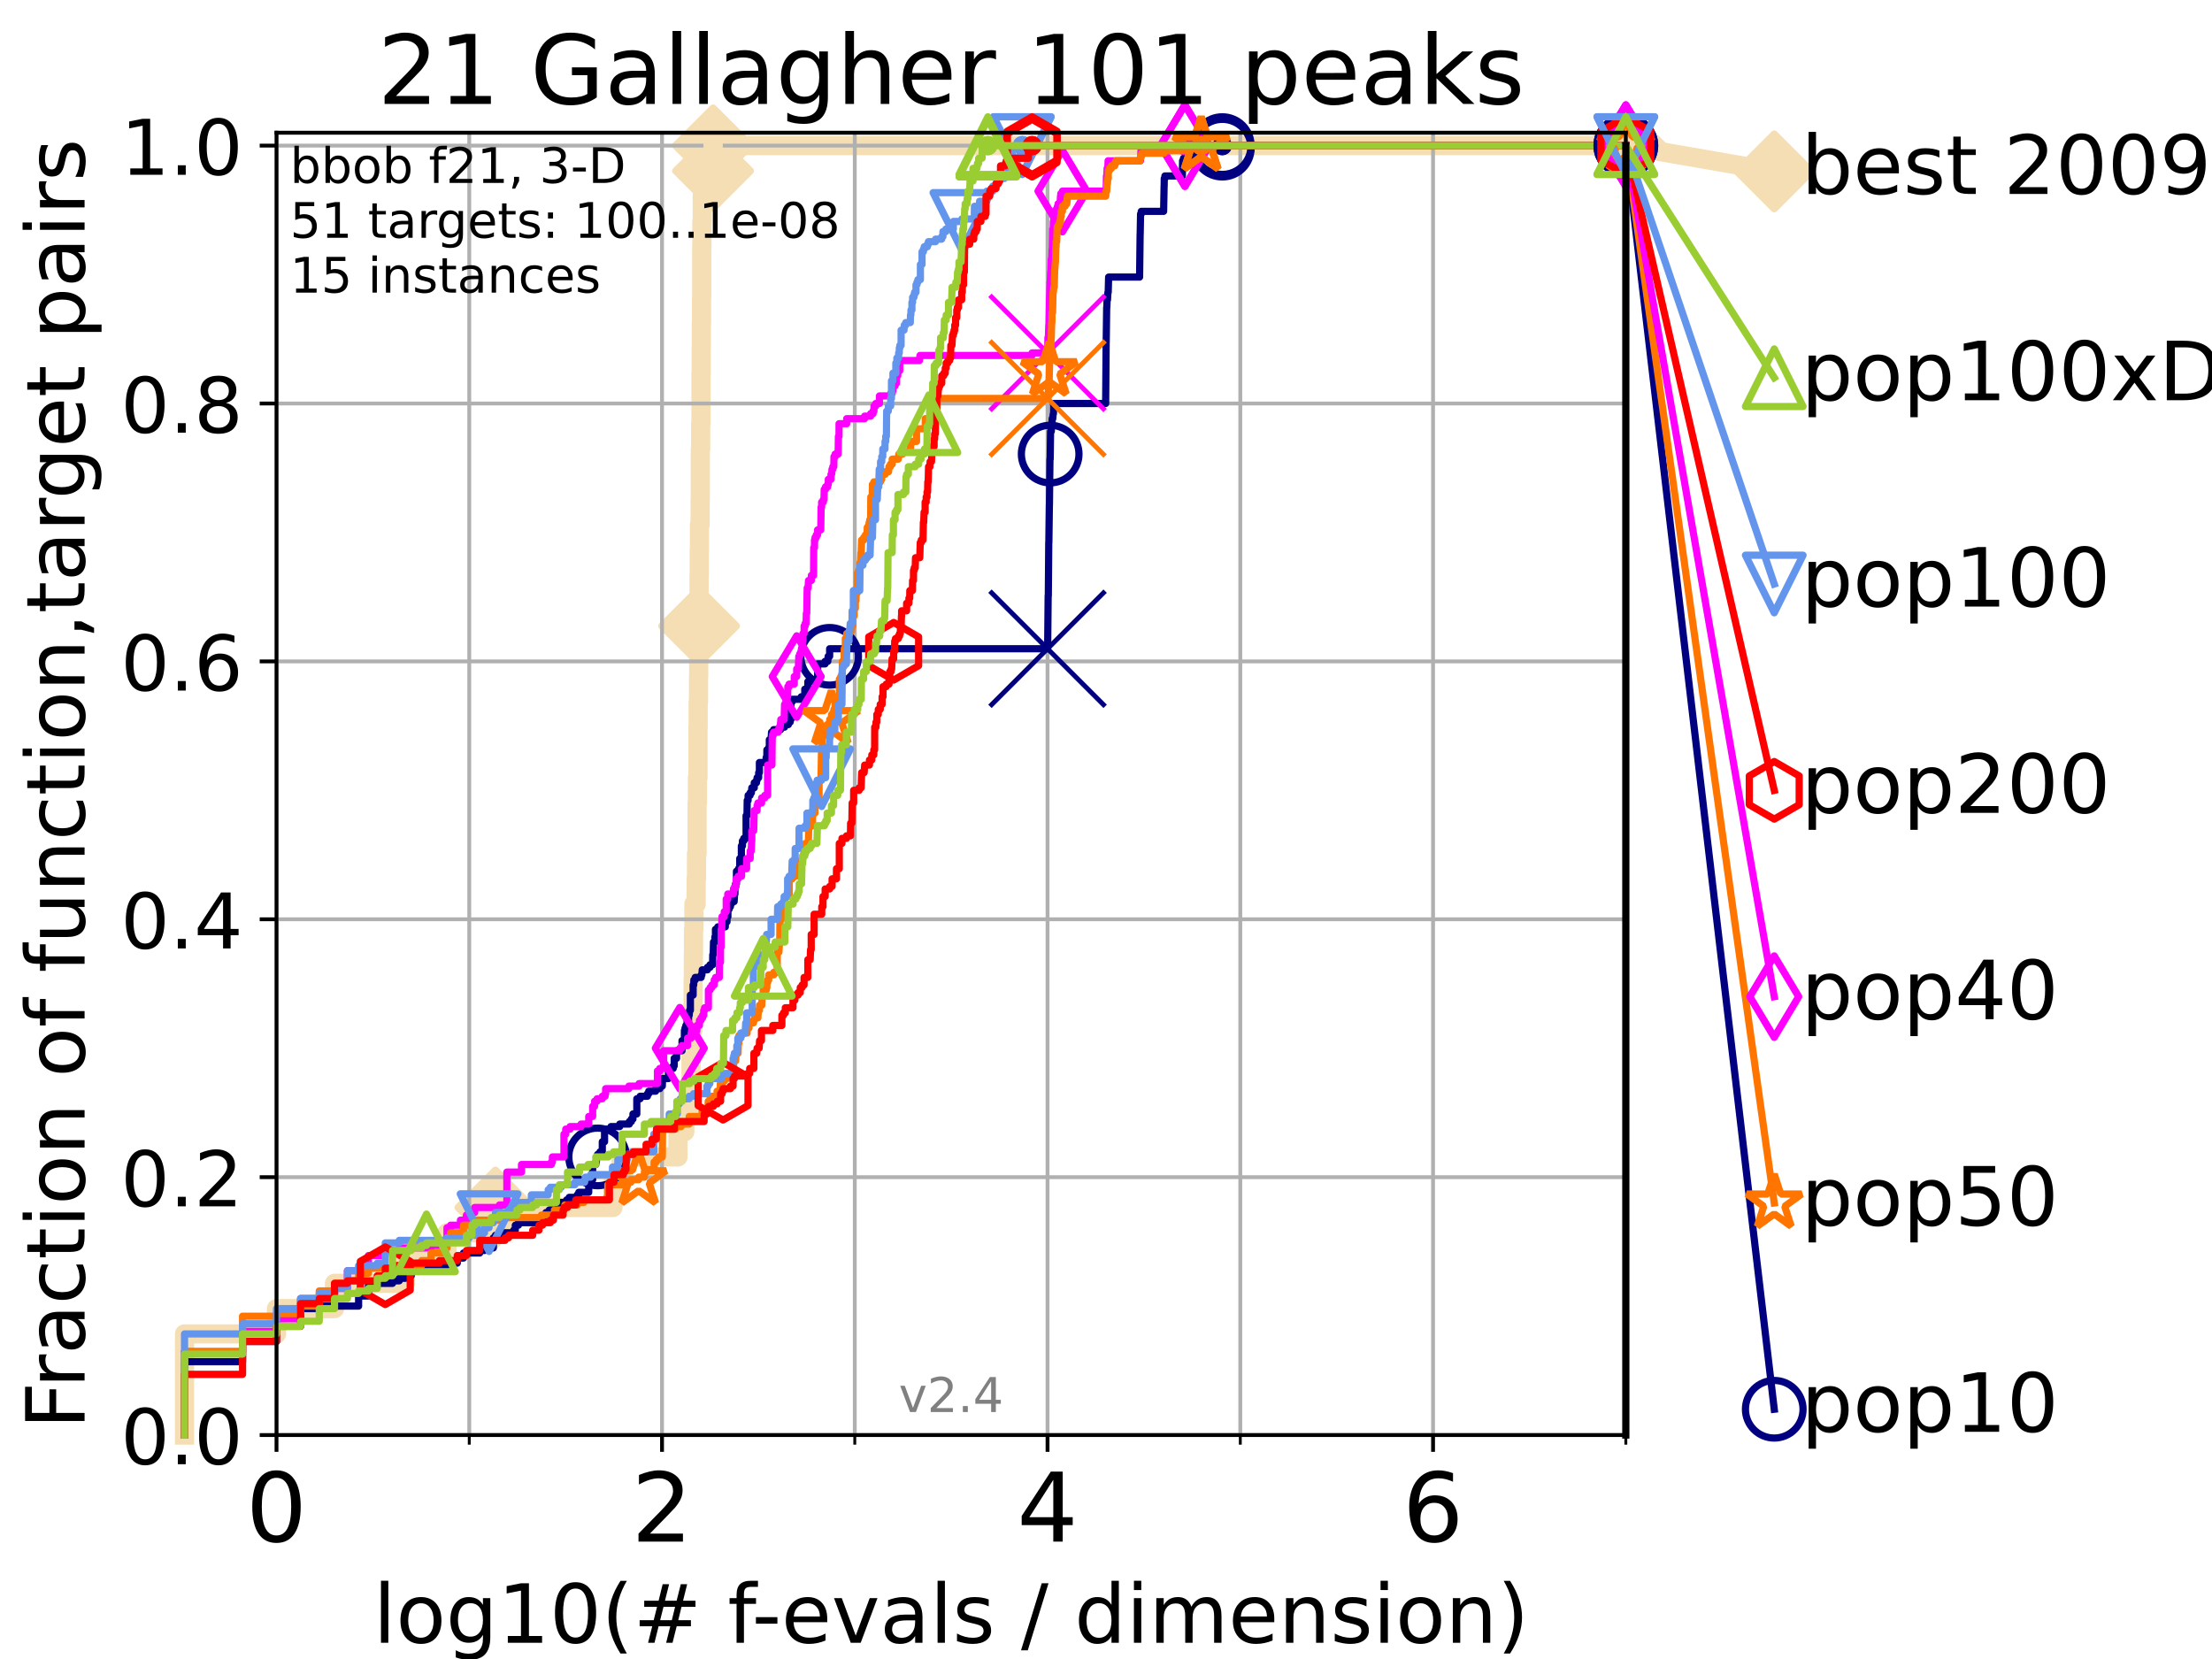 <?xml version="1.0" encoding="utf-8" standalone="no"?>
<!DOCTYPE svg PUBLIC "-//W3C//DTD SVG 1.1//EN"
  "http://www.w3.org/Graphics/SVG/1.1/DTD/svg11.dtd">
<!-- Created with matplotlib (https://matplotlib.org/) -->
<svg height="345.6pt" version="1.1" viewBox="0 0 460.8 345.6" width="460.8pt" xmlns="http://www.w3.org/2000/svg" xmlns:xlink="http://www.w3.org/1999/xlink">
 <defs>
  <style type="text/css">*{stroke-linecap:butt;stroke-linejoin:round;}</style>
 </defs>
 <g id="figure_1">
  <g id="patch_1">
   <path d="M 0 345.6 
L 460.8 345.6 
L 460.8 0 
L 0 0 
z
" style="fill:#ffffff;"/>
  </g>
  <g id="axes_1">
   <g id="patch_2">
    <path d="M 57.6 298.944 
L 338.688 298.944 
L 338.688 27.648 
L 57.6 27.648 
z
" style="fill:#ffffff;"/>
   </g>
   <g id="line2d_1">
    <path d="M 38.441 298.944 
L 38.441 277.877 
L 57.6 277.877 
L 57.6 272.61 
L 69.688 272.61 
L 69.688 267.343 
L 84.464 267.343 
L 84.464 262.076 
L 93.122 262.076 
L 93.122 256.809 
L 103.203 256.809 
L 103.203 251.542 
L 127.695 251.542 
L 127.695 246.275 
L 129.386 246.275 
L 129.386 241.009 
L 141.235 241.009 
L 141.235 235.742 
L 142.664 235.742 
L 142.664 230.475 
L 143.903 230.475 
L 143.903 225.208 
L 143.944 225.208 
L 143.944 219.941 
L 143.985 219.941 
L 143.985 214.674 
L 144.351 214.674 
L 144.351 209.407 
L 144.391 209.407 
L 144.391 204.141 
L 144.431 204.141 
L 144.431 198.874 
L 144.471 198.874 
L 144.471 193.607 
L 144.55 193.607 
L 144.55 188.34 
L 145.021 188.34 
L 145.021 183.073 
L 145.098 183.073 
L 145.098 177.806 
L 145.213 177.806 
L 145.213 167.272 
L 145.289 167.272 
L 145.289 162.006 
L 145.403 162.006 
L 145.403 151.472 
L 145.441 151.472 
L 145.441 146.205 
L 145.516 146.205 
L 145.516 140.938 
L 145.554 140.938 
L 145.554 135.671 
L 145.591 135.671 
L 145.591 130.404 
L 145.629 130.404 
L 145.629 119.871 
L 145.666 119.871 
L 145.666 114.604 
L 145.703 114.604 
L 145.703 109.337 
L 145.851 109.337 
L 145.851 104.07 
L 145.888 104.07 
L 145.888 93.536 
L 145.961 93.536 
L 145.961 88.27 
L 146.035 88.27 
L 146.035 77.736 
L 146.071 77.736 
L 146.071 72.469 
L 146.107 72.469 
L 146.107 67.202 
L 146.144 67.202 
L 146.144 61.935 
L 146.18 61.935 
L 146.18 51.402 
L 146.216 51.402 
L 146.216 46.135 
L 146.288 46.135 
L 146.288 40.868 
L 146.324 40.868 
L 146.324 35.601 
L 148.545 35.601 
L 148.545 30.334 
L 338.688 30.334 
" style="fill:none;stroke:#f5deb3;stroke-linecap:square;stroke-width:4;"/>
   </g>
   <g id="line2d_2">
    <defs>
     <path d="M -0 7.778 
L 7.778 0 
L 0 -7.778 
L -7.778 -0 
z
" id="md3828811fe" style="stroke:#f5deb3;stroke-linejoin:miter;stroke-width:1.5;"/>
    </defs>
    <g>
     <use style="fill:#f5deb3;stroke:#f5deb3;stroke-linejoin:miter;stroke-width:1.5;" x="103.203" xlink:href="#md3828811fe" y="251.542"/>
     <use style="fill:#f5deb3;stroke:#f5deb3;stroke-linejoin:miter;stroke-width:1.5;" x="145.629" xlink:href="#md3828811fe" y="130.404"/>
     <use style="fill:#f5deb3;stroke:#f5deb3;stroke-linejoin:miter;stroke-width:1.5;" x="148.545" xlink:href="#md3828811fe" y="35.601"/>
     <use style="fill:#f5deb3;stroke:#f5deb3;stroke-linejoin:miter;stroke-width:1.5;" x="148.545" xlink:href="#md3828811fe" y="30.334"/>
     <use style="fill:#f5deb3;stroke:#f5deb3;stroke-linejoin:miter;stroke-width:1.5;" x="148.545" xlink:href="#md3828811fe" y="30.334"/>
     <use style="fill:#f5deb3;stroke:#f5deb3;stroke-linejoin:miter;stroke-width:1.5;" x="338.688" xlink:href="#md3828811fe" y="30.334"/>
    </g>
   </g>
   <g id="line2d_3">
    <path style="fill:none;stroke:#f5deb3;stroke-linecap:square;stroke-width:4;"/>
    <g/>
   </g>
   <g id="line2d_4">
    <path d="M 338.688 30.334 
L 369.608 35.706 
" style="fill:none;stroke:#f5deb3;stroke-linecap:square;stroke-width:4;"/>
    <g>
     <use style="fill:#f5deb3;stroke:#f5deb3;stroke-linejoin:miter;stroke-width:1.5;" x="338.688" xlink:href="#md3828811fe" y="30.334"/>
     <use style="fill:#f5deb3;stroke:#f5deb3;stroke-linejoin:miter;stroke-width:1.5;" x="369.608" xlink:href="#md3828811fe" y="35.706"/>
    </g>
   </g>
   <g id="matplotlib.axis_1">
    <g id="xtick_1">
     <g id="line2d_5">
      <path clip-path="url(#p4066d4e0ad)" d="M 57.6 298.944 
L 57.6 27.648 
" style="fill:none;stroke:#b0b0b0;stroke-linecap:square;stroke-width:0.8;"/>
     </g>
     <g id="line2d_6">
      <defs>
       <path d="M 0 0 
L 0 3.5 
" id="m013f141b96" style="stroke:#000000;stroke-width:0.8;"/>
      </defs>
      <g>
       <use style="stroke:#000000;stroke-width:0.8;" x="57.6" xlink:href="#m013f141b96" y="298.944"/>
      </g>
     </g>
     <g id="text_1">
      <!-- 0 -->
      <g transform="translate(51.237 321.141)scale(0.2 -0.2)">
       <defs>
        <path d="M 31.781 66.406 
Q 24.172 66.406 20.328 58.906 
Q 16.5 51.422 16.5 36.375 
Q 16.5 21.391 20.328 13.891 
Q 24.172 6.391 31.781 6.391 
Q 39.453 6.391 43.281 13.891 
Q 47.125 21.391 47.125 36.375 
Q 47.125 51.422 43.281 58.906 
Q 39.453 66.406 31.781 66.406 
z
M 31.781 74.219 
Q 44.047 74.219 50.516 64.516 
Q 56.984 54.828 56.984 36.375 
Q 56.984 17.969 50.516 8.266 
Q 44.047 -1.422 31.781 -1.422 
Q 19.531 -1.422 13.062 8.266 
Q 6.594 17.969 6.594 36.375 
Q 6.594 54.828 13.062 64.516 
Q 19.531 74.219 31.781 74.219 
z
" id="DejaVuSans-48"/>
       </defs>
       <use xlink:href="#DejaVuSans-48"/>
      </g>
     </g>
    </g>
    <g id="xtick_2">
     <g id="line2d_7">
      <path clip-path="url(#p4066d4e0ad)" d="M 137.911 298.944 
L 137.911 27.648 
" style="fill:none;stroke:#b0b0b0;stroke-linecap:square;stroke-width:0.8;"/>
     </g>
     <g id="line2d_8">
      <g>
       <use style="stroke:#000000;stroke-width:0.8;" x="137.911" xlink:href="#m013f141b96" y="298.944"/>
      </g>
     </g>
     <g id="text_2">
      <!-- 2 -->
      <g transform="translate(131.548 321.141)scale(0.2 -0.2)">
       <defs>
        <path d="M 19.188 8.297 
L 53.609 8.297 
L 53.609 0 
L 7.328 0 
L 7.328 8.297 
Q 12.938 14.109 22.625 23.891 
Q 32.328 33.688 34.812 36.531 
Q 39.547 41.844 41.422 45.531 
Q 43.312 49.219 43.312 52.781 
Q 43.312 58.594 39.234 62.25 
Q 35.156 65.922 28.609 65.922 
Q 23.969 65.922 18.812 64.312 
Q 13.672 62.703 7.812 59.422 
L 7.812 69.391 
Q 13.766 71.781 18.938 73 
Q 24.125 74.219 28.422 74.219 
Q 39.75 74.219 46.484 68.547 
Q 53.219 62.891 53.219 53.422 
Q 53.219 48.922 51.531 44.891 
Q 49.859 40.875 45.406 35.406 
Q 44.188 33.984 37.641 27.219 
Q 31.109 20.453 19.188 8.297 
z
" id="DejaVuSans-50"/>
       </defs>
       <use xlink:href="#DejaVuSans-50"/>
      </g>
     </g>
    </g>
    <g id="xtick_3">
     <g id="line2d_9">
      <path clip-path="url(#p4066d4e0ad)" d="M 218.222 298.944 
L 218.222 27.648 
" style="fill:none;stroke:#b0b0b0;stroke-linecap:square;stroke-width:0.8;"/>
     </g>
     <g id="line2d_10">
      <g>
       <use style="stroke:#000000;stroke-width:0.8;" x="218.222" xlink:href="#m013f141b96" y="298.944"/>
      </g>
     </g>
     <g id="text_3">
      <!-- 4 -->
      <g transform="translate(211.859 321.141)scale(0.2 -0.2)">
       <defs>
        <path d="M 37.797 64.312 
L 12.891 25.391 
L 37.797 25.391 
z
M 35.203 72.906 
L 47.609 72.906 
L 47.609 25.391 
L 58.016 25.391 
L 58.016 17.188 
L 47.609 17.188 
L 47.609 0 
L 37.797 0 
L 37.797 17.188 
L 4.891 17.188 
L 4.891 26.703 
z
" id="DejaVuSans-52"/>
       </defs>
       <use xlink:href="#DejaVuSans-52"/>
      </g>
     </g>
    </g>
    <g id="xtick_4">
     <g id="line2d_11">
      <path clip-path="url(#p4066d4e0ad)" d="M 298.533 298.944 
L 298.533 27.648 
" style="fill:none;stroke:#b0b0b0;stroke-linecap:square;stroke-width:0.8;"/>
     </g>
     <g id="line2d_12">
      <g>
       <use style="stroke:#000000;stroke-width:0.8;" x="298.533" xlink:href="#m013f141b96" y="298.944"/>
      </g>
     </g>
     <g id="text_4">
      <!-- 6 -->
      <g transform="translate(292.17 321.141)scale(0.2 -0.2)">
       <defs>
        <path d="M 33.016 40.375 
Q 26.375 40.375 22.484 35.828 
Q 18.609 31.297 18.609 23.391 
Q 18.609 15.531 22.484 10.953 
Q 26.375 6.391 33.016 6.391 
Q 39.656 6.391 43.531 10.953 
Q 47.406 15.531 47.406 23.391 
Q 47.406 31.297 43.531 35.828 
Q 39.656 40.375 33.016 40.375 
z
M 52.594 71.297 
L 52.594 62.312 
Q 48.875 64.062 45.094 64.984 
Q 41.312 65.922 37.594 65.922 
Q 27.828 65.922 22.672 59.328 
Q 17.531 52.734 16.797 39.406 
Q 19.672 43.656 24.016 45.922 
Q 28.375 48.188 33.594 48.188 
Q 44.578 48.188 50.953 41.516 
Q 57.328 34.859 57.328 23.391 
Q 57.328 12.156 50.688 5.359 
Q 44.047 -1.422 33.016 -1.422 
Q 20.359 -1.422 13.672 8.266 
Q 6.984 17.969 6.984 36.375 
Q 6.984 53.656 15.188 63.938 
Q 23.391 74.219 37.203 74.219 
Q 40.922 74.219 44.703 73.484 
Q 48.484 72.75 52.594 71.297 
z
" id="DejaVuSans-54"/>
       </defs>
       <use xlink:href="#DejaVuSans-54"/>
      </g>
     </g>
    </g>
    <g id="xtick_5">
     <g id="line2d_13">
      <path clip-path="url(#p4066d4e0ad)" d="M 97.755 298.944 
L 97.755 27.648 
" style="fill:none;stroke:#b0b0b0;stroke-linecap:square;stroke-width:0.8;"/>
     </g>
     <g id="line2d_14">
      <defs>
       <path d="M 0 0 
L 0 2 
" id="m8cc40c8332" style="stroke:#000000;stroke-width:0.6;"/>
      </defs>
      <g>
       <use style="stroke:#000000;stroke-width:0.6;" x="97.755" xlink:href="#m8cc40c8332" y="298.944"/>
      </g>
     </g>
    </g>
    <g id="xtick_6">
     <g id="line2d_15">
      <path clip-path="url(#p4066d4e0ad)" d="M 178.066 298.944 
L 178.066 27.648 
" style="fill:none;stroke:#b0b0b0;stroke-linecap:square;stroke-width:0.8;"/>
     </g>
     <g id="line2d_16">
      <g>
       <use style="stroke:#000000;stroke-width:0.6;" x="178.066" xlink:href="#m8cc40c8332" y="298.944"/>
      </g>
     </g>
    </g>
    <g id="xtick_7">
     <g id="line2d_17">
      <path clip-path="url(#p4066d4e0ad)" d="M 258.377 298.944 
L 258.377 27.648 
" style="fill:none;stroke:#b0b0b0;stroke-linecap:square;stroke-width:0.8;"/>
     </g>
     <g id="line2d_18">
      <g>
       <use style="stroke:#000000;stroke-width:0.6;" x="258.377" xlink:href="#m8cc40c8332" y="298.944"/>
      </g>
     </g>
    </g>
    <g id="xtick_8">
     <g id="line2d_19">
      <path clip-path="url(#p4066d4e0ad)" d="M 338.688 298.944 
L 338.688 27.648 
" style="fill:none;stroke:#b0b0b0;stroke-linecap:square;stroke-width:0.8;"/>
     </g>
     <g id="line2d_20">
      <g>
       <use style="stroke:#000000;stroke-width:0.6;" x="338.688" xlink:href="#m8cc40c8332" y="298.944"/>
      </g>
     </g>
    </g>
    <g id="text_5">
     <!-- log10(# f-evals / dimension) -->
     <g transform="translate(77.764 342.218)scale(0.17 -0.17)">
      <defs>
       <path d="M 9.422 75.984 
L 18.406 75.984 
L 18.406 0 
L 9.422 0 
z
" id="DejaVuSans-108"/>
       <path d="M 30.609 48.391 
Q 23.391 48.391 19.188 42.75 
Q 14.984 37.109 14.984 27.297 
Q 14.984 17.484 19.156 11.844 
Q 23.344 6.203 30.609 6.203 
Q 37.797 6.203 41.984 11.859 
Q 46.188 17.531 46.188 27.297 
Q 46.188 37.016 41.984 42.703 
Q 37.797 48.391 30.609 48.391 
z
M 30.609 56 
Q 42.328 56 49.016 48.375 
Q 55.719 40.766 55.719 27.297 
Q 55.719 13.875 49.016 6.219 
Q 42.328 -1.422 30.609 -1.422 
Q 18.844 -1.422 12.172 6.219 
Q 5.516 13.875 5.516 27.297 
Q 5.516 40.766 12.172 48.375 
Q 18.844 56 30.609 56 
z
" id="DejaVuSans-111"/>
       <path d="M 45.406 27.984 
Q 45.406 37.75 41.375 43.109 
Q 37.359 48.484 30.078 48.484 
Q 22.859 48.484 18.828 43.109 
Q 14.797 37.75 14.797 27.984 
Q 14.797 18.266 18.828 12.891 
Q 22.859 7.516 30.078 7.516 
Q 37.359 7.516 41.375 12.891 
Q 45.406 18.266 45.406 27.984 
z
M 54.391 6.781 
Q 54.391 -7.172 48.188 -13.984 
Q 42 -20.797 29.203 -20.797 
Q 24.469 -20.797 20.266 -20.094 
Q 16.062 -19.391 12.109 -17.922 
L 12.109 -9.188 
Q 16.062 -11.328 19.922 -12.344 
Q 23.781 -13.375 27.781 -13.375 
Q 36.625 -13.375 41.016 -8.766 
Q 45.406 -4.156 45.406 5.172 
L 45.406 9.625 
Q 42.625 4.781 38.281 2.391 
Q 33.938 0 27.875 0 
Q 17.828 0 11.672 7.656 
Q 5.516 15.328 5.516 27.984 
Q 5.516 40.672 11.672 48.328 
Q 17.828 56 27.875 56 
Q 33.938 56 38.281 53.609 
Q 42.625 51.219 45.406 46.391 
L 45.406 54.688 
L 54.391 54.688 
z
" id="DejaVuSans-103"/>
       <path d="M 12.406 8.297 
L 28.516 8.297 
L 28.516 63.922 
L 10.984 60.406 
L 10.984 69.391 
L 28.422 72.906 
L 38.281 72.906 
L 38.281 8.297 
L 54.391 8.297 
L 54.391 0 
L 12.406 0 
z
" id="DejaVuSans-49"/>
       <path d="M 31 75.875 
Q 24.469 64.656 21.281 53.656 
Q 18.109 42.672 18.109 31.391 
Q 18.109 20.125 21.312 9.062 
Q 24.516 -2 31 -13.188 
L 23.188 -13.188 
Q 15.875 -1.703 12.234 9.375 
Q 8.594 20.453 8.594 31.391 
Q 8.594 42.281 12.203 53.312 
Q 15.828 64.359 23.188 75.875 
z
" id="DejaVuSans-40"/>
       <path d="M 51.125 44 
L 36.922 44 
L 32.812 27.688 
L 47.125 27.688 
z
M 43.797 71.781 
L 38.719 51.516 
L 52.984 51.516 
L 58.109 71.781 
L 65.922 71.781 
L 60.891 51.516 
L 76.125 51.516 
L 76.125 44 
L 58.984 44 
L 54.984 27.688 
L 70.516 27.688 
L 70.516 20.219 
L 53.078 20.219 
L 48 0 
L 40.188 0 
L 45.219 20.219 
L 30.906 20.219 
L 25.875 0 
L 18.016 0 
L 23.094 20.219 
L 7.719 20.219 
L 7.719 27.688 
L 24.906 27.688 
L 29 44 
L 13.281 44 
L 13.281 51.516 
L 30.906 51.516 
L 35.891 71.781 
z
" id="DejaVuSans-35"/>
       <path id="DejaVuSans-32"/>
       <path d="M 37.109 75.984 
L 37.109 68.5 
L 28.516 68.5 
Q 23.688 68.5 21.797 66.547 
Q 19.922 64.594 19.922 59.516 
L 19.922 54.688 
L 34.719 54.688 
L 34.719 47.703 
L 19.922 47.703 
L 19.922 0 
L 10.891 0 
L 10.891 47.703 
L 2.297 47.703 
L 2.297 54.688 
L 10.891 54.688 
L 10.891 58.5 
Q 10.891 67.625 15.141 71.797 
Q 19.391 75.984 28.609 75.984 
z
" id="DejaVuSans-102"/>
       <path d="M 4.891 31.391 
L 31.203 31.391 
L 31.203 23.391 
L 4.891 23.391 
z
" id="DejaVuSans-45"/>
       <path d="M 56.203 29.594 
L 56.203 25.203 
L 14.891 25.203 
Q 15.484 15.922 20.484 11.062 
Q 25.484 6.203 34.422 6.203 
Q 39.594 6.203 44.453 7.469 
Q 49.312 8.734 54.109 11.281 
L 54.109 2.781 
Q 49.266 0.734 44.188 -0.344 
Q 39.109 -1.422 33.891 -1.422 
Q 20.797 -1.422 13.156 6.188 
Q 5.516 13.812 5.516 26.812 
Q 5.516 40.234 12.766 48.109 
Q 20.016 56 32.328 56 
Q 43.359 56 49.781 48.891 
Q 56.203 41.797 56.203 29.594 
z
M 47.219 32.234 
Q 47.125 39.594 43.094 43.984 
Q 39.062 48.391 32.422 48.391 
Q 24.906 48.391 20.391 44.141 
Q 15.875 39.891 15.188 32.172 
z
" id="DejaVuSans-101"/>
       <path d="M 2.984 54.688 
L 12.5 54.688 
L 29.594 8.797 
L 46.688 54.688 
L 56.203 54.688 
L 35.688 0 
L 23.484 0 
z
" id="DejaVuSans-118"/>
       <path d="M 34.281 27.484 
Q 23.391 27.484 19.188 25 
Q 14.984 22.516 14.984 16.5 
Q 14.984 11.719 18.141 8.906 
Q 21.297 6.109 26.703 6.109 
Q 34.188 6.109 38.703 11.406 
Q 43.219 16.703 43.219 25.484 
L 43.219 27.484 
z
M 52.203 31.203 
L 52.203 0 
L 43.219 0 
L 43.219 8.297 
Q 40.141 3.328 35.547 0.953 
Q 30.953 -1.422 24.312 -1.422 
Q 15.922 -1.422 10.953 3.297 
Q 6 8.016 6 15.922 
Q 6 25.141 12.172 29.828 
Q 18.359 34.516 30.609 34.516 
L 43.219 34.516 
L 43.219 35.406 
Q 43.219 41.609 39.141 45 
Q 35.062 48.391 27.688 48.391 
Q 23 48.391 18.547 47.266 
Q 14.109 46.141 10.016 43.891 
L 10.016 52.203 
Q 14.938 54.109 19.578 55.047 
Q 24.219 56 28.609 56 
Q 40.484 56 46.344 49.844 
Q 52.203 43.703 52.203 31.203 
z
" id="DejaVuSans-97"/>
       <path d="M 44.281 53.078 
L 44.281 44.578 
Q 40.484 46.531 36.375 47.5 
Q 32.281 48.484 27.875 48.484 
Q 21.188 48.484 17.844 46.438 
Q 14.5 44.391 14.5 40.281 
Q 14.5 37.156 16.891 35.375 
Q 19.281 33.594 26.516 31.984 
L 29.594 31.297 
Q 39.156 29.25 43.188 25.516 
Q 47.219 21.781 47.219 15.094 
Q 47.219 7.469 41.188 3.016 
Q 35.156 -1.422 24.609 -1.422 
Q 20.219 -1.422 15.453 -0.562 
Q 10.688 0.297 5.422 2 
L 5.422 11.281 
Q 10.406 8.688 15.234 7.391 
Q 20.062 6.109 24.812 6.109 
Q 31.156 6.109 34.562 8.281 
Q 37.984 10.453 37.984 14.406 
Q 37.984 18.062 35.516 20.016 
Q 33.062 21.969 24.703 23.781 
L 21.578 24.516 
Q 13.234 26.266 9.516 29.906 
Q 5.812 33.547 5.812 39.891 
Q 5.812 47.609 11.281 51.797 
Q 16.75 56 26.812 56 
Q 31.781 56 36.172 55.266 
Q 40.578 54.547 44.281 53.078 
z
" id="DejaVuSans-115"/>
       <path d="M 25.391 72.906 
L 33.688 72.906 
L 8.297 -9.281 
L 0 -9.281 
z
" id="DejaVuSans-47"/>
       <path d="M 45.406 46.391 
L 45.406 75.984 
L 54.391 75.984 
L 54.391 0 
L 45.406 0 
L 45.406 8.203 
Q 42.578 3.328 38.25 0.953 
Q 33.938 -1.422 27.875 -1.422 
Q 17.969 -1.422 11.734 6.484 
Q 5.516 14.406 5.516 27.297 
Q 5.516 40.188 11.734 48.094 
Q 17.969 56 27.875 56 
Q 33.938 56 38.25 53.625 
Q 42.578 51.266 45.406 46.391 
z
M 14.797 27.297 
Q 14.797 17.391 18.875 11.75 
Q 22.953 6.109 30.078 6.109 
Q 37.203 6.109 41.297 11.75 
Q 45.406 17.391 45.406 27.297 
Q 45.406 37.203 41.297 42.844 
Q 37.203 48.484 30.078 48.484 
Q 22.953 48.484 18.875 42.844 
Q 14.797 37.203 14.797 27.297 
z
" id="DejaVuSans-100"/>
       <path d="M 9.422 54.688 
L 18.406 54.688 
L 18.406 0 
L 9.422 0 
z
M 9.422 75.984 
L 18.406 75.984 
L 18.406 64.594 
L 9.422 64.594 
z
" id="DejaVuSans-105"/>
       <path d="M 52 44.188 
Q 55.375 50.25 60.062 53.125 
Q 64.75 56 71.094 56 
Q 79.641 56 84.281 50.016 
Q 88.922 44.047 88.922 33.016 
L 88.922 0 
L 79.891 0 
L 79.891 32.719 
Q 79.891 40.578 77.094 44.375 
Q 74.312 48.188 68.609 48.188 
Q 61.625 48.188 57.562 43.547 
Q 53.516 38.922 53.516 30.906 
L 53.516 0 
L 44.484 0 
L 44.484 32.719 
Q 44.484 40.625 41.703 44.406 
Q 38.922 48.188 33.109 48.188 
Q 26.219 48.188 22.156 43.531 
Q 18.109 38.875 18.109 30.906 
L 18.109 0 
L 9.078 0 
L 9.078 54.688 
L 18.109 54.688 
L 18.109 46.188 
Q 21.188 51.219 25.484 53.609 
Q 29.781 56 35.688 56 
Q 41.656 56 45.828 52.969 
Q 50 49.953 52 44.188 
z
" id="DejaVuSans-109"/>
       <path d="M 54.891 33.016 
L 54.891 0 
L 45.906 0 
L 45.906 32.719 
Q 45.906 40.484 42.875 44.328 
Q 39.844 48.188 33.797 48.188 
Q 26.516 48.188 22.312 43.547 
Q 18.109 38.922 18.109 30.906 
L 18.109 0 
L 9.078 0 
L 9.078 54.688 
L 18.109 54.688 
L 18.109 46.188 
Q 21.344 51.125 25.703 53.562 
Q 30.078 56 35.797 56 
Q 45.219 56 50.047 50.172 
Q 54.891 44.344 54.891 33.016 
z
" id="DejaVuSans-110"/>
       <path d="M 8.016 75.875 
L 15.828 75.875 
Q 23.141 64.359 26.781 53.312 
Q 30.422 42.281 30.422 31.391 
Q 30.422 20.453 26.781 9.375 
Q 23.141 -1.703 15.828 -13.188 
L 8.016 -13.188 
Q 14.5 -2 17.703 9.062 
Q 20.906 20.125 20.906 31.391 
Q 20.906 42.672 17.703 53.656 
Q 14.5 64.656 8.016 75.875 
z
" id="DejaVuSans-41"/>
      </defs>
      <use xlink:href="#DejaVuSans-108"/>
      <use x="27.783" xlink:href="#DejaVuSans-111"/>
      <use x="88.965" xlink:href="#DejaVuSans-103"/>
      <use x="152.441" xlink:href="#DejaVuSans-49"/>
      <use x="216.064" xlink:href="#DejaVuSans-48"/>
      <use x="279.688" xlink:href="#DejaVuSans-40"/>
      <use x="318.701" xlink:href="#DejaVuSans-35"/>
      <use x="402.49" xlink:href="#DejaVuSans-32"/>
      <use x="434.277" xlink:href="#DejaVuSans-102"/>
      <use x="463.982" xlink:href="#DejaVuSans-45"/>
      <use x="500.066" xlink:href="#DejaVuSans-101"/>
      <use x="561.59" xlink:href="#DejaVuSans-118"/>
      <use x="620.77" xlink:href="#DejaVuSans-97"/>
      <use x="682.049" xlink:href="#DejaVuSans-108"/>
      <use x="709.832" xlink:href="#DejaVuSans-115"/>
      <use x="761.932" xlink:href="#DejaVuSans-32"/>
      <use x="793.719" xlink:href="#DejaVuSans-47"/>
      <use x="827.41" xlink:href="#DejaVuSans-32"/>
      <use x="859.197" xlink:href="#DejaVuSans-100"/>
      <use x="922.674" xlink:href="#DejaVuSans-105"/>
      <use x="950.457" xlink:href="#DejaVuSans-109"/>
      <use x="1047.869" xlink:href="#DejaVuSans-101"/>
      <use x="1109.393" xlink:href="#DejaVuSans-110"/>
      <use x="1172.771" xlink:href="#DejaVuSans-115"/>
      <use x="1224.871" xlink:href="#DejaVuSans-105"/>
      <use x="1252.654" xlink:href="#DejaVuSans-111"/>
      <use x="1313.836" xlink:href="#DejaVuSans-110"/>
      <use x="1377.215" xlink:href="#DejaVuSans-41"/>
     </g>
    </g>
   </g>
   <g id="matplotlib.axis_2">
    <g id="ytick_1">
     <g id="line2d_21">
      <path clip-path="url(#p4066d4e0ad)" d="M 57.6 298.944 
L 338.688 298.944 
" style="fill:none;stroke:#b0b0b0;stroke-linecap:square;stroke-width:0.8;"/>
     </g>
     <g id="line2d_22">
      <defs>
       <path d="M 0 0 
L -3.5 0 
" id="md28d9e181b" style="stroke:#000000;stroke-width:0.8;"/>
      </defs>
      <g>
       <use style="stroke:#000000;stroke-width:0.8;" x="57.6" xlink:href="#md28d9e181b" y="298.944"/>
      </g>
     </g>
     <g id="text_6">
      <!-- 0.0 -->
      <g transform="translate(25.155 305.023)scale(0.16 -0.16)">
       <defs>
        <path d="M 10.688 12.406 
L 21 12.406 
L 21 0 
L 10.688 0 
z
" id="DejaVuSans-46"/>
       </defs>
       <use xlink:href="#DejaVuSans-48"/>
       <use x="63.623" xlink:href="#DejaVuSans-46"/>
       <use x="95.41" xlink:href="#DejaVuSans-48"/>
      </g>
     </g>
    </g>
    <g id="ytick_2">
     <g id="line2d_23">
      <path clip-path="url(#p4066d4e0ad)" d="M 57.6 245.222 
L 338.688 245.222 
" style="fill:none;stroke:#b0b0b0;stroke-linecap:square;stroke-width:0.8;"/>
     </g>
     <g id="line2d_24">
      <g>
       <use style="stroke:#000000;stroke-width:0.8;" x="57.6" xlink:href="#md28d9e181b" y="245.222"/>
      </g>
     </g>
     <g id="text_7">
      <!-- 0.2 -->
      <g transform="translate(25.155 251.301)scale(0.16 -0.16)">
       <use xlink:href="#DejaVuSans-48"/>
       <use x="63.623" xlink:href="#DejaVuSans-46"/>
       <use x="95.41" xlink:href="#DejaVuSans-50"/>
      </g>
     </g>
    </g>
    <g id="ytick_3">
     <g id="line2d_25">
      <path clip-path="url(#p4066d4e0ad)" d="M 57.6 191.5 
L 338.688 191.5 
" style="fill:none;stroke:#b0b0b0;stroke-linecap:square;stroke-width:0.8;"/>
     </g>
     <g id="line2d_26">
      <g>
       <use style="stroke:#000000;stroke-width:0.8;" x="57.6" xlink:href="#md28d9e181b" y="191.5"/>
      </g>
     </g>
     <g id="text_8">
      <!-- 0.4 -->
      <g transform="translate(25.155 197.579)scale(0.16 -0.16)">
       <use xlink:href="#DejaVuSans-48"/>
       <use x="63.623" xlink:href="#DejaVuSans-46"/>
       <use x="95.41" xlink:href="#DejaVuSans-52"/>
      </g>
     </g>
    </g>
    <g id="ytick_4">
     <g id="line2d_27">
      <path clip-path="url(#p4066d4e0ad)" d="M 57.6 137.778 
L 338.688 137.778 
" style="fill:none;stroke:#b0b0b0;stroke-linecap:square;stroke-width:0.8;"/>
     </g>
     <g id="line2d_28">
      <g>
       <use style="stroke:#000000;stroke-width:0.8;" x="57.6" xlink:href="#md28d9e181b" y="137.778"/>
      </g>
     </g>
     <g id="text_9">
      <!-- 0.6 -->
      <g transform="translate(25.155 143.857)scale(0.16 -0.16)">
       <use xlink:href="#DejaVuSans-48"/>
       <use x="63.623" xlink:href="#DejaVuSans-46"/>
       <use x="95.41" xlink:href="#DejaVuSans-54"/>
      </g>
     </g>
    </g>
    <g id="ytick_5">
     <g id="line2d_29">
      <path clip-path="url(#p4066d4e0ad)" d="M 57.6 84.056 
L 338.688 84.056 
" style="fill:none;stroke:#b0b0b0;stroke-linecap:square;stroke-width:0.8;"/>
     </g>
     <g id="line2d_30">
      <g>
       <use style="stroke:#000000;stroke-width:0.8;" x="57.6" xlink:href="#md28d9e181b" y="84.056"/>
      </g>
     </g>
     <g id="text_10">
      <!-- 0.8 -->
      <g transform="translate(25.155 90.135)scale(0.16 -0.16)">
       <defs>
        <path d="M 31.781 34.625 
Q 24.75 34.625 20.719 30.859 
Q 16.703 27.094 16.703 20.516 
Q 16.703 13.922 20.719 10.156 
Q 24.75 6.391 31.781 6.391 
Q 38.812 6.391 42.859 10.172 
Q 46.922 13.969 46.922 20.516 
Q 46.922 27.094 42.891 30.859 
Q 38.875 34.625 31.781 34.625 
z
M 21.922 38.812 
Q 15.578 40.375 12.031 44.719 
Q 8.5 49.078 8.5 55.328 
Q 8.5 64.062 14.719 69.141 
Q 20.953 74.219 31.781 74.219 
Q 42.672 74.219 48.875 69.141 
Q 55.078 64.062 55.078 55.328 
Q 55.078 49.078 51.531 44.719 
Q 48 40.375 41.703 38.812 
Q 48.828 37.156 52.797 32.312 
Q 56.781 27.484 56.781 20.516 
Q 56.781 9.906 50.312 4.234 
Q 43.844 -1.422 31.781 -1.422 
Q 19.734 -1.422 13.25 4.234 
Q 6.781 9.906 6.781 20.516 
Q 6.781 27.484 10.781 32.312 
Q 14.797 37.156 21.922 38.812 
z
M 18.312 54.391 
Q 18.312 48.734 21.844 45.562 
Q 25.391 42.391 31.781 42.391 
Q 38.141 42.391 41.719 45.562 
Q 45.312 48.734 45.312 54.391 
Q 45.312 60.062 41.719 63.234 
Q 38.141 66.406 31.781 66.406 
Q 25.391 66.406 21.844 63.234 
Q 18.312 60.062 18.312 54.391 
z
" id="DejaVuSans-56"/>
       </defs>
       <use xlink:href="#DejaVuSans-48"/>
       <use x="63.623" xlink:href="#DejaVuSans-46"/>
       <use x="95.41" xlink:href="#DejaVuSans-56"/>
      </g>
     </g>
    </g>
    <g id="ytick_6">
     <g id="line2d_31">
      <path clip-path="url(#p4066d4e0ad)" d="M 57.6 30.334 
L 338.688 30.334 
" style="fill:none;stroke:#b0b0b0;stroke-linecap:square;stroke-width:0.8;"/>
     </g>
     <g id="line2d_32">
      <g>
       <use style="stroke:#000000;stroke-width:0.8;" x="57.6" xlink:href="#md28d9e181b" y="30.334"/>
      </g>
     </g>
     <g id="text_11">
      <!-- 1.0 -->
      <g transform="translate(25.155 36.413)scale(0.16 -0.16)">
       <use xlink:href="#DejaVuSans-49"/>
       <use x="63.623" xlink:href="#DejaVuSans-46"/>
       <use x="95.41" xlink:href="#DejaVuSans-48"/>
      </g>
     </g>
    </g>
    <g id="text_12">
     <!-- Fraction of function,target pairs -->
     <g transform="translate(17.62 297.681)rotate(-90)scale(0.17 -0.17)">
      <defs>
       <path d="M 9.812 72.906 
L 51.703 72.906 
L 51.703 64.594 
L 19.672 64.594 
L 19.672 43.109 
L 48.578 43.109 
L 48.578 34.812 
L 19.672 34.812 
L 19.672 0 
L 9.812 0 
z
" id="DejaVuSans-70"/>
       <path d="M 41.109 46.297 
Q 39.594 47.172 37.812 47.578 
Q 36.031 48 33.891 48 
Q 26.266 48 22.188 43.047 
Q 18.109 38.094 18.109 28.812 
L 18.109 0 
L 9.078 0 
L 9.078 54.688 
L 18.109 54.688 
L 18.109 46.188 
Q 20.953 51.172 25.484 53.578 
Q 30.031 56 36.531 56 
Q 37.453 56 38.578 55.875 
Q 39.703 55.766 41.062 55.516 
z
" id="DejaVuSans-114"/>
       <path d="M 48.781 52.594 
L 48.781 44.188 
Q 44.969 46.297 41.141 47.344 
Q 37.312 48.391 33.406 48.391 
Q 24.656 48.391 19.812 42.844 
Q 14.984 37.312 14.984 27.297 
Q 14.984 17.281 19.812 11.734 
Q 24.656 6.203 33.406 6.203 
Q 37.312 6.203 41.141 7.25 
Q 44.969 8.297 48.781 10.406 
L 48.781 2.094 
Q 45.016 0.344 40.984 -0.531 
Q 36.969 -1.422 32.422 -1.422 
Q 20.062 -1.422 12.781 6.344 
Q 5.516 14.109 5.516 27.297 
Q 5.516 40.672 12.859 48.328 
Q 20.219 56 33.016 56 
Q 37.156 56 41.109 55.141 
Q 45.062 54.297 48.781 52.594 
z
" id="DejaVuSans-99"/>
       <path d="M 18.312 70.219 
L 18.312 54.688 
L 36.812 54.688 
L 36.812 47.703 
L 18.312 47.703 
L 18.312 18.016 
Q 18.312 11.328 20.141 9.422 
Q 21.969 7.516 27.594 7.516 
L 36.812 7.516 
L 36.812 0 
L 27.594 0 
Q 17.188 0 13.234 3.875 
Q 9.281 7.766 9.281 18.016 
L 9.281 47.703 
L 2.688 47.703 
L 2.688 54.688 
L 9.281 54.688 
L 9.281 70.219 
z
" id="DejaVuSans-116"/>
       <path d="M 8.5 21.578 
L 8.5 54.688 
L 17.484 54.688 
L 17.484 21.922 
Q 17.484 14.156 20.5 10.266 
Q 23.531 6.391 29.594 6.391 
Q 36.859 6.391 41.078 11.031 
Q 45.312 15.672 45.312 23.688 
L 45.312 54.688 
L 54.297 54.688 
L 54.297 0 
L 45.312 0 
L 45.312 8.406 
Q 42.047 3.422 37.719 1 
Q 33.406 -1.422 27.688 -1.422 
Q 18.266 -1.422 13.375 4.438 
Q 8.5 10.297 8.5 21.578 
z
M 31.109 56 
z
" id="DejaVuSans-117"/>
       <path d="M 11.719 12.406 
L 22.016 12.406 
L 22.016 4 
L 14.016 -11.625 
L 7.719 -11.625 
L 11.719 4 
z
" id="DejaVuSans-44"/>
       <path d="M 18.109 8.203 
L 18.109 -20.797 
L 9.078 -20.797 
L 9.078 54.688 
L 18.109 54.688 
L 18.109 46.391 
Q 20.953 51.266 25.266 53.625 
Q 29.594 56 35.594 56 
Q 45.562 56 51.781 48.094 
Q 58.016 40.188 58.016 27.297 
Q 58.016 14.406 51.781 6.484 
Q 45.562 -1.422 35.594 -1.422 
Q 29.594 -1.422 25.266 0.953 
Q 20.953 3.328 18.109 8.203 
z
M 48.688 27.297 
Q 48.688 37.203 44.609 42.844 
Q 40.531 48.484 33.406 48.484 
Q 26.266 48.484 22.188 42.844 
Q 18.109 37.203 18.109 27.297 
Q 18.109 17.391 22.188 11.75 
Q 26.266 6.109 33.406 6.109 
Q 40.531 6.109 44.609 11.75 
Q 48.688 17.391 48.688 27.297 
z
" id="DejaVuSans-112"/>
      </defs>
      <use xlink:href="#DejaVuSans-70"/>
      <use x="50.27" xlink:href="#DejaVuSans-114"/>
      <use x="91.383" xlink:href="#DejaVuSans-97"/>
      <use x="152.662" xlink:href="#DejaVuSans-99"/>
      <use x="207.643" xlink:href="#DejaVuSans-116"/>
      <use x="246.852" xlink:href="#DejaVuSans-105"/>
      <use x="274.635" xlink:href="#DejaVuSans-111"/>
      <use x="335.816" xlink:href="#DejaVuSans-110"/>
      <use x="399.195" xlink:href="#DejaVuSans-32"/>
      <use x="430.982" xlink:href="#DejaVuSans-111"/>
      <use x="492.164" xlink:href="#DejaVuSans-102"/>
      <use x="527.369" xlink:href="#DejaVuSans-32"/>
      <use x="559.156" xlink:href="#DejaVuSans-102"/>
      <use x="594.361" xlink:href="#DejaVuSans-117"/>
      <use x="657.74" xlink:href="#DejaVuSans-110"/>
      <use x="721.119" xlink:href="#DejaVuSans-99"/>
      <use x="776.1" xlink:href="#DejaVuSans-116"/>
      <use x="815.309" xlink:href="#DejaVuSans-105"/>
      <use x="843.092" xlink:href="#DejaVuSans-111"/>
      <use x="904.273" xlink:href="#DejaVuSans-110"/>
      <use x="967.652" xlink:href="#DejaVuSans-44"/>
      <use x="999.439" xlink:href="#DejaVuSans-116"/>
      <use x="1038.648" xlink:href="#DejaVuSans-97"/>
      <use x="1099.928" xlink:href="#DejaVuSans-114"/>
      <use x="1139.291" xlink:href="#DejaVuSans-103"/>
      <use x="1202.768" xlink:href="#DejaVuSans-101"/>
      <use x="1264.291" xlink:href="#DejaVuSans-116"/>
      <use x="1303.5" xlink:href="#DejaVuSans-32"/>
      <use x="1335.287" xlink:href="#DejaVuSans-112"/>
      <use x="1398.764" xlink:href="#DejaVuSans-97"/>
      <use x="1460.043" xlink:href="#DejaVuSans-105"/>
      <use x="1487.826" xlink:href="#DejaVuSans-114"/>
      <use x="1528.939" xlink:href="#DejaVuSans-115"/>
     </g>
    </g>
   </g>
   <g id="line2d_33">
    <defs>
     <path d="M 0 1.5 
C 0.398 1.5 0.779 1.342 1.061 1.061 
C 1.342 0.779 1.5 0.398 1.5 0 
C 1.5 -0.398 1.342 -0.779 1.061 -1.061 
C 0.779 -1.342 0.398 -1.5 0 -1.5 
C -0.398 -1.5 -0.779 -1.342 -1.061 -1.061 
C -1.342 -0.779 -1.5 -0.398 -1.5 0 
C -1.5 0.398 -1.342 0.779 -1.061 1.061 
C -0.779 1.342 -0.398 1.5 0 1.5 
z
" id="mbbf4796616" style="stroke:#f5deb3;"/>
    </defs>
    <g>
     <use style="fill:#f5deb3;stroke:#f5deb3;" x="148.545" xlink:href="#mbbf4796616" y="30.334"/>
     <use style="fill:#f5deb3;stroke:#f5deb3;" x="148.545" xlink:href="#mbbf4796616" y="30.334"/>
    </g>
   </g>
   <g id="line2d_34">
    <defs>
     <path d="M 0 1.5 
C 0.398 1.5 0.779 1.342 1.061 1.061 
C 1.342 0.779 1.5 0.398 1.5 0 
C 1.5 -0.398 1.342 -0.779 1.061 -1.061 
C 0.779 -1.342 0.398 -1.5 0 -1.5 
C -0.398 -1.5 -0.779 -1.342 -1.061 -1.061 
C -1.342 -0.779 -1.5 -0.398 -1.5 0 
C -1.5 0.398 -1.342 0.779 -1.061 1.061 
C -0.779 1.342 -0.398 1.5 0 1.5 
z
" id="m5c9c9fc1a6" style="stroke:#000080;"/>
    </defs>
    <g>
     <use style="fill:#000080;stroke:#000080;" x="254.625" xlink:href="#m5c9c9fc1a6" y="30.334"/>
     <use style="fill:#000080;stroke:#000080;" x="254.625" xlink:href="#m5c9c9fc1a6" y="30.334"/>
    </g>
   </g>
   <g id="line2d_35">
    <path d="M 38.441 298.944 
L 38.441 283.67 
L 50.529 283.67 
L 50.529 279.457 
L 57.6 279.457 
L 57.6 276.296 
L 62.617 276.296 
L 62.617 272.61 
L 66.508 272.61 
L 66.508 272.083 
L 74.705 272.083 
L 74.705 269.976 
L 76.759 269.976 
L 76.759 267.87 
L 78.596 267.87 
L 78.596 267.343 
L 81.776 267.343 
L 81.776 266.816 
L 83.172 266.816 
L 83.172 266.289 
L 84.464 266.289 
L 84.464 265.763 
L 85.667 265.763 
L 85.667 264.709 
L 88.847 264.709 
L 88.847 263.656 
L 93.122 263.656 
L 93.122 263.129 
L 95.26 263.129 
L 95.26 262.076 
L 96.552 262.076 
L 96.552 261.023 
L 99.938 261.023 
L 99.938 260.496 
L 100.935 260.496 
L 100.935 259.969 
L 102.772 259.969 
L 102.772 257.862 
L 103.203 257.862 
L 103.203 257.336 
L 104.435 257.336 
L 104.435 256.809 
L 107.009 256.809 
L 107.009 256.282 
L 107.348 256.282 
L 107.348 255.229 
L 108.006 255.229 
L 108.006 254.702 
L 113.023 254.702 
L 113.023 254.176 
L 113.735 254.176 
L 113.735 252.596 
L 114.419 252.596 
L 114.419 252.069 
L 116.323 252.069 
L 116.323 250.489 
L 118.04 250.489 
L 118.04 249.962 
L 118.577 249.962 
L 118.577 249.436 
L 120.255 249.436 
L 120.255 248.909 
L 120.572 248.909 
L 120.572 248.382 
L 122.643 248.382 
L 122.643 246.275 
L 122.92 246.275 
L 122.92 245.749 
L 123.461 245.749 
L 123.461 242.589 
L 124.114 242.589 
L 124.114 242.062 
L 124.242 242.062 
L 124.242 241.009 
L 124.495 241.009 
L 124.495 240.482 
L 124.989 240.482 
L 124.989 239.955 
L 125.471 239.955 
L 125.471 237.848 
L 125.939 237.848 
L 125.939 235.215 
L 127.272 235.215 
L 127.272 234.688 
L 129.099 234.688 
L 129.099 234.162 
L 131.099 234.162 
L 131.099 233.635 
L 131.524 233.635 
L 131.524 233.108 
L 131.856 233.108 
L 131.856 232.055 
L 132.66 232.055 
L 132.66 228.895 
L 133.353 228.895 
L 133.353 228.368 
L 134.87 228.368 
L 134.87 227.841 
L 135.145 227.841 
L 135.145 227.315 
L 136.583 227.315 
L 136.583 226.788 
L 137.439 226.788 
L 137.439 226.261 
L 137.969 226.261 
L 138.027 224.681 
L 139.253 224.681 
L 139.253 222.575 
L 140.247 222.575 
L 140.247 222.048 
L 140.449 222.048 
L 140.449 220.468 
L 140.944 220.468 
L 140.944 218.888 
L 142.079 218.888 
L 142.079 216.781 
L 142.576 216.781 
L 142.576 214.674 
L 142.708 214.674 
L 142.708 214.148 
L 142.884 214.148 
L 142.884 213.621 
L 143.144 213.621 
L 143.144 212.567 
L 143.443 212.567 
L 143.443 211.514 
L 143.57 211.514 
L 143.654 210.461 
L 143.82 210.461 
L 143.82 207.301 
L 144.391 207.301 
L 144.391 205.194 
L 144.511 205.194 
L 144.55 204.141 
L 144.826 204.141 
L 144.826 203.614 
L 146.071 203.614 
L 146.071 203.087 
L 146.216 203.087 
L 146.288 202.034 
L 147.369 202.034 
L 147.369 201.507 
L 147.901 201.507 
L 147.901 200.98 
L 148.45 200.98 
L 148.481 198.874 
L 148.576 198.874 
L 148.639 196.24 
L 148.92 196.24 
L 148.92 195.187 
L 149.043 195.187 
L 149.043 193.607 
L 149.527 193.607 
L 149.527 193.08 
L 151.097 193.08 
L 151.097 192.027 
L 151.448 192.027 
L 151.448 190.973 
L 151.635 190.973 
L 151.635 189.393 
L 151.897 189.393 
L 151.897 188.867 
L 152.156 188.867 
L 152.156 188.34 
L 152.335 188.34 
L 152.335 187.813 
L 152.934 187.813 
L 153.032 186.233 
L 153.106 186.233 
L 153.106 184.653 
L 153.227 184.653 
L 153.227 184.126 
L 153.419 184.126 
L 153.419 181.493 
L 153.844 181.493 
L 153.844 180.966 
L 154.098 180.966 
L 154.098 178.86 
L 154.44 178.86 
L 154.44 176.226 
L 154.663 176.226 
L 154.663 175.173 
L 154.95 175.173 
L 154.95 174.646 
L 155.425 174.646 
L 155.425 169.906 
L 155.616 169.906 
L 155.658 166.746 
L 155.846 166.746 
L 155.846 165.692 
L 156.257 165.692 
L 156.257 165.166 
L 156.519 165.166 
L 156.618 164.112 
L 157.128 164.112 
L 157.128 163.059 
L 157.585 163.059 
L 157.585 162.532 
L 157.717 162.532 
L 157.717 162.006 
L 158.049 162.006 
L 158.049 160.952 
L 158.195 160.952 
L 158.195 158.846 
L 159.541 158.846 
L 159.608 157.792 
L 159.742 157.792 
L 159.758 156.212 
L 160.152 156.212 
L 160.152 155.685 
L 160.266 155.685 
L 160.266 154.105 
L 160.633 154.105 
L 160.727 152.525 
L 161.162 152.525 
L 161.162 151.999 
L 162.616 151.999 
L 162.616 151.472 
L 163.442 151.472 
L 163.442 150.945 
L 164.231 150.945 
L 164.231 150.419 
L 164.612 150.419 
L 164.612 149.892 
L 164.775 149.892 
L 164.775 146.205 
L 165.022 146.205 
L 165.022 145.678 
L 166.906 145.678 
L 166.906 145.152 
L 167.651 145.152 
L 167.651 143.572 
L 168.294 143.572 
L 168.294 141.992 
L 170.329 141.992 
L 170.329 138.305 
L 171.871 138.305 
L 171.871 137.778 
L 172.442 137.778 
L 172.522 136.725 
L 172.831 136.725 
L 172.831 135.145 
L 218.245 135.145 
L 218.35 124.084 
L 218.383 124.084 
L 218.477 113.024 
L 218.498 113.024 
L 218.602 105.124 
L 218.618 105.124 
L 218.724 95.643 
L 218.77 95.643 
L 218.852 89.85 
L 219.01 89.85 
L 219.017 88.27 
L 219.156 88.27 
L 219.19 87.216 
L 219.306 87.216 
L 219.403 86.163 
L 219.447 86.163 
L 219.468 84.056 
L 230.329 84.056 
L 230.432 71.416 
L 230.442 71.416 
L 230.54 64.042 
L 230.57 64.042 
L 230.629 62.462 
L 230.712 62.462 
L 230.801 60.882 
L 230.86 60.882 
L 230.944 57.722 
L 237.398 57.722 
L 237.508 48.768 
L 237.519 48.768 
L 237.6 44.555 
L 237.75 44.555 
L 237.75 44.028 
L 242.404 44.028 
L 242.503 38.761 
L 242.515 38.761 
L 242.535 37.181 
L 242.675 37.181 
L 242.675 36.654 
L 246.304 36.654 
L 246.355 33.494 
L 246.546 33.494 
L 246.546 32.968 
L 249.503 32.968 
L 249.549 30.861 
L 254.625 30.861 
L 254.625 30.334 
L 338.688 30.334 
L 338.688 30.334 
" style="fill:none;stroke:#000080;stroke-linecap:square;stroke-width:1.5;"/>
   </g>
   <g id="line2d_36">
    <defs>
     <path d="M 0 6 
C 1.591 6 3.117 5.368 4.243 4.243 
C 5.368 3.117 6 1.591 6 0 
C 6 -1.591 5.368 -3.117 4.243 -4.243 
C 3.117 -5.368 1.591 -6 0 -6 
C -1.591 -6 -3.117 -5.368 -4.243 -4.243 
C -5.368 -3.117 -6 -1.591 -6 0 
C -6 1.591 -5.368 3.117 -4.243 4.243 
C -3.117 5.368 -1.591 6 0 6 
z
" id="mb892721d1b" style="stroke:#000080;stroke-width:1.5;"/>
    </defs>
    <g>
     <use style="fill-opacity:0;stroke:#000080;stroke-width:1.5;" x="124.495" xlink:href="#mb892721d1b" y="241.009"/>
     <use style="fill-opacity:0;stroke:#000080;stroke-width:1.5;" x="172.831" xlink:href="#mb892721d1b" y="136.725"/>
     <use style="fill-opacity:0;stroke:#000080;stroke-width:1.5;" x="218.771" xlink:href="#mb892721d1b" y="94.59"/>
     <use style="fill-opacity:0;stroke:#000080;stroke-width:1.5;" x="254.625" xlink:href="#mb892721d1b" y="30.861"/>
     <use style="fill-opacity:0;stroke:#000080;stroke-width:1.5;" x="254.625" xlink:href="#mb892721d1b" y="30.334"/>
     <use style="fill-opacity:0;stroke:#000080;stroke-width:1.5;" x="338.688" xlink:href="#mb892721d1b" y="30.334"/>
    </g>
   </g>
   <g id="line2d_37">
    <path style="fill:none;stroke:#000080;stroke-linecap:square;stroke-width:1.5;"/>
    <g/>
   </g>
   <g id="line2d_38">
    <path clip-path="url(#p4066d4e0ad)" d="M 218.222 135.145 
" style="fill:none;stroke:#000080;stroke-linecap:square;stroke-width:1.5;"/>
    <defs>
     <path d="M -12 12 
L 12 -12 
M -12 -12 
L 12 12 
" id="m0801a09516" style="stroke:#000080;"/>
    </defs>
    <g clip-path="url(#p4066d4e0ad)">
     <use style="fill:#000080;stroke:#000080;" x="218.222" xlink:href="#m0801a09516" y="135.145"/>
    </g>
   </g>
   <g id="line2d_39">
    <defs>
     <path d="M 0 1.5 
C 0.398 1.5 0.779 1.342 1.061 1.061 
C 1.342 0.779 1.5 0.398 1.5 0 
C 1.5 -0.398 1.342 -0.779 1.061 -1.061 
C 0.779 -1.342 0.398 -1.5 0 -1.5 
C -0.398 -1.5 -0.779 -1.342 -1.061 -1.061 
C -1.342 -0.779 -1.5 -0.398 -1.5 0 
C -1.5 0.398 -1.342 0.779 -1.061 1.061 
C -0.779 1.342 -0.398 1.5 0 1.5 
z
" id="meb28377843" style="stroke:#ff00ff;"/>
    </defs>
    <g>
     <use style="fill:#ff00ff;stroke:#ff00ff;" x="246.831" xlink:href="#meb28377843" y="30.334"/>
     <use style="fill:#ff00ff;stroke:#ff00ff;" x="246.831" xlink:href="#meb28377843" y="30.334"/>
    </g>
   </g>
   <g id="line2d_40">
    <path d="M 38.441 298.944 
L 38.441 281.563 
L 50.529 281.563 
L 50.529 277.35 
L 57.6 277.35 
L 57.6 274.716 
L 62.617 274.716 
L 62.617 270.503 
L 66.508 270.503 
L 66.508 269.976 
L 69.688 269.976 
L 69.688 268.396 
L 72.376 268.396 
L 72.376 264.709 
L 74.705 264.709 
L 74.705 264.183 
L 76.759 264.183 
L 76.759 261.549 
L 80.259 261.549 
L 80.259 260.496 
L 83.172 260.496 
L 83.172 259.969 
L 89.79 259.969 
L 89.79 259.443 
L 91.535 259.443 
L 91.535 258.916 
L 92.347 258.916 
L 92.347 258.389 
L 93.122 258.389 
L 93.122 255.756 
L 93.864 255.756 
L 93.864 255.229 
L 95.918 255.229 
L 95.918 254.176 
L 97.164 254.176 
L 97.164 253.122 
L 97.755 253.122 
L 97.755 252.596 
L 98.881 252.596 
L 98.881 251.542 
L 104.034 251.542 
L 104.034 251.016 
L 105.585 251.016 
L 105.585 244.169 
L 108.64 244.169 
L 108.64 242.589 
L 114.86 242.589 
L 114.86 242.062 
L 115.077 242.062 
L 115.077 241.009 
L 117.486 241.009 
L 117.486 236.268 
L 117.857 236.268 
L 117.857 235.215 
L 118.752 235.215 
L 118.752 234.688 
L 121.037 234.688 
L 121.037 234.162 
L 122.643 234.162 
L 122.643 232.582 
L 123.461 232.582 
L 123.461 230.475 
L 123.856 230.475 
L 123.856 229.421 
L 124.369 229.421 
L 124.369 228.895 
L 125.471 228.895 
L 125.471 228.368 
L 126.054 228.368 
L 126.054 227.841 
L 126.168 227.841 
L 126.168 226.788 
L 131.013 226.788 
L 131.013 226.261 
L 133.125 226.261 
L 133.125 225.735 
L 136.955 225.735 
L 136.955 223.101 
L 137.439 223.101 
L 137.439 222.575 
L 138.256 222.575 
L 138.256 218.888 
L 141.615 218.888 
L 141.615 218.361 
L 142.033 218.361 
L 142.033 217.834 
L 143.23 217.834 
L 143.23 216.254 
L 143.985 216.254 
L 144.067 214.674 
L 145.175 214.674 
L 145.175 213.621 
L 145.703 213.621 
L 145.703 212.567 
L 146.035 212.567 
L 146.035 212.041 
L 146.36 212.041 
L 146.36 211.514 
L 146.609 211.514 
L 146.609 210.461 
L 146.784 210.461 
L 146.784 209.934 
L 147.57 209.934 
L 147.57 206.247 
L 147.934 206.247 
L 147.934 205.721 
L 148.29 205.721 
L 148.29 205.194 
L 148.764 205.194 
L 148.796 204.141 
L 149.074 204.141 
L 149.074 203.614 
L 149.853 203.614 
L 149.882 200.454 
L 150.086 200.454 
L 150.086 197.294 
L 150.23 197.294 
L 150.23 193.607 
L 150.344 193.607 
L 150.401 190.973 
L 150.877 190.973 
L 150.877 189.92 
L 151.287 189.92 
L 151.287 187.287 
L 151.608 187.287 
L 151.608 186.233 
L 152.786 186.233 
L 152.786 185.18 
L 153.081 185.18 
L 153.081 184.653 
L 153.347 184.653 
L 153.347 183.073 
L 153.774 183.073 
L 153.774 182.546 
L 154.485 182.546 
L 154.485 180.966 
L 155.531 180.966 
L 155.531 178.86 
L 156.277 178.86 
L 156.277 177.28 
L 156.499 177.28 
L 156.579 175.173 
L 156.618 175.173 
L 156.618 173.066 
L 157.012 173.066 
L 157.109 168.853 
L 157.717 168.853 
L 157.717 167.799 
L 157.884 167.799 
L 157.884 167.272 
L 158.661 167.272 
L 158.661 166.219 
L 159.321 166.219 
L 159.321 165.692 
L 159.907 165.692 
L 159.907 159.372 
L 160.806 159.372 
L 160.868 153.579 
L 160.93 153.579 
L 160.93 153.052 
L 161.146 153.052 
L 161.146 152.525 
L 162.13 152.525 
L 162.13 151.999 
L 162.332 151.999 
L 162.332 151.472 
L 162.517 151.472 
L 162.616 150.419 
L 162.659 150.419 
L 162.659 149.892 
L 163.348 149.892 
L 163.442 146.732 
L 163.709 146.732 
L 163.709 146.205 
L 163.881 146.205 
L 163.972 145.152 
L 164.076 145.152 
L 164.115 143.045 
L 164.385 143.045 
L 164.385 142.518 
L 165.459 142.518 
L 165.459 140.938 
L 165.967 140.938 
L 165.967 139.358 
L 166.301 139.358 
L 166.403 136.725 
L 166.606 136.725 
L 166.606 136.198 
L 166.951 136.198 
L 166.951 135.145 
L 167.126 135.145 
L 167.126 133.565 
L 167.256 133.565 
L 167.256 131.985 
L 167.513 131.985 
L 167.513 130.404 
L 167.735 130.404 
L 167.735 129.878 
L 167.923 129.878 
L 167.975 127.771 
L 168.058 127.771 
L 168.151 122.504 
L 168.335 122.504 
L 168.426 120.924 
L 169.022 120.924 
L 169.022 119.871 
L 169.484 119.871 
L 169.513 114.077 
L 169.673 114.077 
L 169.673 112.497 
L 169.786 112.497 
L 169.786 111.97 
L 170.046 111.97 
L 170.046 111.444 
L 170.311 111.444 
L 170.311 110.39 
L 170.978 110.39 
L 171.048 105.65 
L 171.16 105.65 
L 171.16 104.597 
L 171.511 104.597 
L 171.511 104.07 
L 171.654 104.07 
L 171.696 101.963 
L 171.97 101.963 
L 171.97 101.437 
L 172.41 101.437 
L 172.41 100.91 
L 172.546 100.91 
L 172.546 99.857 
L 173.111 99.857 
L 173.111 98.803 
L 173.242 98.803 
L 173.319 97.75 
L 173.486 97.75 
L 173.486 97.223 
L 173.703 97.223 
L 173.733 95.116 
L 173.978 95.116 
L 173.978 94.59 
L 174.598 94.59 
L 174.655 90.903 
L 174.782 90.903 
L 174.789 88.27 
L 176.383 88.27 
L 176.383 87.216 
L 180.11 87.216 
L 180.11 86.69 
L 181.371 86.69 
L 181.371 86.163 
L 181.869 86.163 
L 181.869 85.636 
L 182.064 85.636 
L 182.064 84.583 
L 182.43 84.583 
L 182.43 84.056 
L 183.205 84.056 
L 183.205 82.476 
L 185.555 82.476 
L 185.555 81.949 
L 185.877 81.949 
L 185.877 81.423 
L 186.025 81.423 
L 186.025 80.369 
L 186.462 80.369 
L 186.462 79.843 
L 186.747 79.843 
L 186.747 78.263 
L 187.027 78.263 
L 187.027 77.209 
L 187.439 77.209 
L 187.439 75.102 
L 191.537 75.102 
L 191.646 74.049 
L 214.992 74.049 
L 214.992 73.522 
L 218.249 73.522 
L 218.298 70.362 
L 218.386 70.362 
L 218.484 67.729 
L 218.523 67.729 
L 218.626 61.935 
L 218.639 61.935 
L 218.736 58.775 
L 218.786 58.775 
L 218.86 56.668 
L 218.922 56.668 
L 218.988 54.035 
L 219.088 54.035 
L 219.182 51.928 
L 219.23 51.928 
L 219.305 47.715 
L 219.392 47.715 
L 219.439 46.135 
L 219.514 46.135 
L 219.532 44.555 
L 219.639 44.555 
L 219.639 44.028 
L 220.08 44.028 
L 220.08 43.501 
L 220.288 43.501 
L 220.288 42.975 
L 220.419 42.975 
L 220.419 42.448 
L 220.838 42.448 
L 220.917 40.868 
L 220.977 40.868 
L 220.977 40.341 
L 221.327 40.341 
L 221.327 39.814 
L 230.428 39.814 
L 230.5 36.654 
L 230.568 36.654 
L 230.632 35.074 
L 230.779 35.074 
L 230.836 33.494 
L 237.585 33.494 
L 237.688 31.387 
L 242.585 31.387 
L 242.585 30.861 
L 246.831 30.861 
L 246.831 30.334 
L 338.688 30.334 
L 338.688 30.334 
" style="fill:none;stroke:#ff00ff;stroke-linecap:square;stroke-width:1.5;"/>
   </g>
   <g id="line2d_41">
    <defs>
     <path d="M -0 8.485 
L 5.091 0 
L 0 -8.485 
L -5.091 -0 
z
" id="m65757c0f28" style="stroke:#ff00ff;stroke-linejoin:miter;stroke-width:1.5;"/>
    </defs>
    <g>
     <use style="fill-opacity:0;stroke:#ff00ff;stroke-linejoin:miter;stroke-width:1.5;" x="141.615" xlink:href="#m65757c0f28" y="218.361"/>
     <use style="fill-opacity:0;stroke:#ff00ff;stroke-linejoin:miter;stroke-width:1.5;" x="165.967" xlink:href="#m65757c0f28" y="140.938"/>
     <use style="fill-opacity:0;stroke:#ff00ff;stroke-linejoin:miter;stroke-width:1.5;" x="221.327" xlink:href="#m65757c0f28" y="39.814"/>
     <use style="fill-opacity:0;stroke:#ff00ff;stroke-linejoin:miter;stroke-width:1.5;" x="246.831" xlink:href="#m65757c0f28" y="30.334"/>
     <use style="fill-opacity:0;stroke:#ff00ff;stroke-linejoin:miter;stroke-width:1.5;" x="246.831" xlink:href="#m65757c0f28" y="30.334"/>
     <use style="fill-opacity:0;stroke:#ff00ff;stroke-linejoin:miter;stroke-width:1.5;" x="338.688" xlink:href="#m65757c0f28" y="30.334"/>
    </g>
   </g>
   <g id="line2d_42">
    <path style="fill:none;stroke:#ff00ff;stroke-linecap:square;stroke-width:1.5;"/>
    <g/>
   </g>
   <g id="line2d_43">
    <path clip-path="url(#p4066d4e0ad)" d="M 218.222 73.522 
" style="fill:none;stroke:#ff00ff;stroke-linecap:square;stroke-width:1.5;"/>
    <defs>
     <path d="M -12 12 
L 12 -12 
M -12 -12 
L 12 12 
" id="mcb25cd41e9" style="stroke:#ff00ff;"/>
    </defs>
    <g clip-path="url(#p4066d4e0ad)">
     <use style="fill:#ff00ff;stroke:#ff00ff;" x="218.222" xlink:href="#mcb25cd41e9" y="73.522"/>
    </g>
   </g>
   <g id="line2d_44">
    <defs>
     <path d="M 0 1.5 
C 0.398 1.5 0.779 1.342 1.061 1.061 
C 1.342 0.779 1.5 0.398 1.5 0 
C 1.5 -0.398 1.342 -0.779 1.061 -1.061 
C 0.779 -1.342 0.398 -1.5 0 -1.5 
C -0.398 -1.5 -0.779 -1.342 -1.061 -1.061 
C -1.342 -0.779 -1.5 -0.398 -1.5 0 
C -1.5 0.398 -1.342 0.779 -1.061 1.061 
C -0.779 1.342 -0.398 1.5 0 1.5 
z
" id="mfa7cc5a7c3" style="stroke:#ff7500;"/>
    </defs>
    <g>
     <use style="fill:#ff7500;stroke:#ff7500;" x="250.229" xlink:href="#mfa7cc5a7c3" y="30.334"/>
     <use style="fill:#ff7500;stroke:#ff7500;" x="250.229" xlink:href="#mfa7cc5a7c3" y="30.334"/>
    </g>
   </g>
   <g id="line2d_45">
    <path d="M 38.441 298.944 
L 38.441 281.563 
L 50.529 281.563 
L 50.529 274.19 
L 57.6 274.19 
L 57.6 273.663 
L 62.617 273.663 
L 62.617 272.083 
L 66.508 272.083 
L 66.508 268.923 
L 69.688 268.923 
L 69.688 267.343 
L 72.376 267.343 
L 72.376 266.816 
L 74.705 266.816 
L 74.705 265.236 
L 76.759 265.236 
L 76.759 264.183 
L 81.776 264.183 
L 81.776 263.656 
L 87.85 263.656 
L 87.85 262.603 
L 89.79 262.603 
L 89.79 261.023 
L 92.347 261.023 
L 92.347 259.969 
L 93.122 259.969 
L 93.122 257.862 
L 93.864 257.862 
L 93.864 256.809 
L 96.552 256.809 
L 96.552 255.229 
L 99.418 255.229 
L 99.418 254.176 
L 104.435 254.176 
L 104.435 253.649 
L 112.779 253.649 
L 112.779 253.122 
L 115.502 253.122 
L 115.502 252.069 
L 117.486 252.069 
L 117.486 251.542 
L 117.673 251.542 
L 117.673 251.016 
L 120.255 251.016 
L 120.255 250.489 
L 121.638 250.489 
L 121.638 249.962 
L 126.395 249.962 
L 126.395 249.436 
L 126.618 249.436 
L 126.618 246.802 
L 130.219 246.802 
L 130.219 246.275 
L 131.44 246.275 
L 131.44 245.749 
L 133.048 245.749 
L 133.048 245.222 
L 134.236 245.222 
L 134.236 244.169 
L 134.661 244.169 
L 134.661 243.642 
L 136.266 243.642 
L 136.266 242.062 
L 136.708 242.062 
L 136.708 241.535 
L 137.199 241.535 
L 137.199 241.009 
L 137.969 241.009 
L 138.027 235.215 
L 140.699 235.215 
L 140.699 234.688 
L 141.895 234.688 
L 141.895 234.162 
L 143.57 234.162 
L 143.57 232.582 
L 146.252 232.582 
L 146.252 231.528 
L 147.47 231.528 
L 147.537 229.421 
L 147.934 229.421 
L 147.934 228.368 
L 149.378 228.368 
L 149.378 227.315 
L 150.057 227.315 
L 150.057 225.735 
L 150.429 225.735 
L 150.429 225.208 
L 150.905 225.208 
L 150.905 224.681 
L 151.448 224.681 
L 151.448 223.628 
L 152.512 223.628 
L 152.512 223.101 
L 152.836 223.101 
L 152.836 220.994 
L 153.251 220.994 
L 153.347 219.414 
L 153.75 219.414 
L 153.82 217.308 
L 153.937 217.308 
L 153.937 215.728 
L 154.507 215.728 
L 154.507 215.201 
L 155.637 215.201 
L 155.637 214.148 
L 156.032 214.148 
L 156.032 213.094 
L 156.953 213.094 
L 156.953 212.567 
L 157.147 212.567 
L 157.147 212.041 
L 157.884 212.041 
L 157.994 210.461 
L 158.214 210.461 
L 158.232 209.407 
L 158.697 209.407 
L 158.785 207.301 
L 158.977 207.301 
L 158.977 206.247 
L 159.641 206.247 
L 159.641 205.721 
L 159.758 205.721 
L 159.758 204.667 
L 159.923 204.667 
L 159.923 204.141 
L 160.136 204.141 
L 160.136 203.087 
L 161.177 203.087 
L 161.177 202.56 
L 161.912 202.56 
L 161.912 198.347 
L 162.26 198.347 
L 162.361 196.767 
L 162.418 196.767 
L 162.475 192.027 
L 162.532 192.027 
L 162.532 191.5 
L 162.827 191.5 
L 162.827 190.973 
L 163.048 190.973 
L 163.117 188.34 
L 163.321 188.34 
L 163.321 187.813 
L 163.483 187.813 
L 163.59 186.76 
L 164.076 186.76 
L 164.076 186.233 
L 164.41 186.233 
L 164.41 183.073 
L 165.047 183.073 
L 165.047 182.546 
L 165.803 182.546 
L 165.803 179.913 
L 166.198 179.913 
L 166.198 179.386 
L 167.212 179.386 
L 167.212 178.333 
L 167.428 178.333 
L 167.428 177.806 
L 167.735 177.806 
L 167.735 175.699 
L 168.395 175.699 
L 168.466 172.539 
L 168.597 172.539 
L 168.597 172.013 
L 169.274 172.013 
L 169.274 169.379 
L 169.767 169.379 
L 169.767 167.272 
L 170.625 167.272 
L 170.625 162.532 
L 171.03 162.532 
L 171.126 156.739 
L 171.229 156.739 
L 171.306 153.052 
L 171.788 153.052 
L 171.813 151.472 
L 172.321 151.472 
L 172.321 150.945 
L 172.792 150.945 
L 172.847 149.892 
L 173.173 149.892 
L 173.227 148.838 
L 173.599 148.838 
L 173.599 148.312 
L 173.733 148.312 
L 173.733 147.785 
L 173.963 147.785 
L 173.978 146.205 
L 174.859 146.205 
L 174.859 141.465 
L 175.143 141.465 
L 175.143 140.938 
L 175.355 140.938 
L 175.355 140.411 
L 175.47 140.411 
L 175.47 137.778 
L 175.83 137.778 
L 175.877 135.145 
L 176.093 135.145 
L 176.093 133.038 
L 176.377 133.038 
L 176.377 131.985 
L 177.03 131.985 
L 177.03 131.458 
L 177.403 131.458 
L 177.403 130.404 
L 177.649 130.404 
L 177.649 128.298 
L 177.944 128.298 
L 177.944 126.718 
L 178.188 126.718 
L 178.188 125.138 
L 178.326 125.138 
L 178.326 123.558 
L 178.576 123.558 
L 178.621 119.344 
L 178.856 119.344 
L 178.856 118.817 
L 179.115 118.817 
L 179.132 117.237 
L 179.257 117.237 
L 179.344 115.131 
L 179.403 115.131 
L 179.489 112.497 
L 179.933 112.497 
L 179.933 111.97 
L 180.275 111.97 
L 180.275 111.444 
L 180.625 111.444 
L 180.665 109.864 
L 180.948 109.864 
L 180.948 109.337 
L 181.061 109.337 
L 181.061 108.81 
L 181.192 108.81 
L 181.192 108.284 
L 181.367 108.284 
L 181.405 103.543 
L 181.705 103.543 
L 181.743 100.91 
L 182.055 100.91 
L 182.055 100.383 
L 183.407 100.383 
L 183.407 99.857 
L 183.679 99.857 
L 183.679 98.803 
L 184.381 98.803 
L 184.381 98.277 
L 185.102 98.277 
L 185.188 97.223 
L 185.486 97.223 
L 185.486 96.697 
L 185.87 96.697 
L 185.87 95.643 
L 187.124 95.643 
L 187.124 95.116 
L 187.245 95.116 
L 187.245 94.59 
L 188.037 94.59 
L 188.037 94.063 
L 189.68 94.063 
L 189.68 92.483 
L 189.826 92.483 
L 189.826 91.956 
L 190.93 91.956 
L 190.93 89.323 
L 192.75 89.323 
L 192.75 87.216 
L 193.684 87.216 
L 193.684 86.69 
L 194.808 86.69 
L 194.808 85.636 
L 195.139 85.636 
L 195.206 83.003 
L 218.313 83.003 
L 218.421 80.896 
L 218.44 80.896 
L 218.522 79.316 
L 218.555 79.316 
L 218.649 75.629 
L 218.697 75.629 
L 218.765 73.522 
L 218.872 73.522 
L 218.977 70.362 
L 219.001 70.362 
L 219.083 67.202 
L 219.133 67.202 
L 219.16 65.095 
L 219.273 65.095 
L 219.367 60.882 
L 219.433 60.882 
L 219.532 59.829 
L 219.615 59.829 
L 219.713 56.142 
L 219.737 56.142 
L 219.846 54.562 
L 219.873 54.562 
L 219.957 51.402 
L 220.004 51.402 
L 220.004 50.348 
L 220.133 50.348 
L 220.211 47.715 
L 220.248 47.715 
L 220.248 47.188 
L 220.562 47.188 
L 220.562 46.661 
L 220.756 46.661 
L 220.756 46.135 
L 220.931 46.135 
L 220.931 45.081 
L 221.066 45.081 
L 221.066 44.028 
L 221.323 44.028 
L 221.323 42.975 
L 221.862 42.975 
L 221.862 42.448 
L 222.236 42.448 
L 222.342 41.395 
L 222.352 41.395 
L 222.352 40.868 
L 230.355 40.868 
L 230.389 39.814 
L 230.549 39.814 
L 230.638 38.234 
L 230.704 38.234 
L 230.771 37.181 
L 230.87 37.181 
L 230.883 35.601 
L 231.084 35.601 
L 231.084 35.074 
L 231.519 35.074 
L 231.519 34.548 
L 232.224 34.548 
L 232.224 34.021 
L 232.45 34.021 
L 232.45 33.494 
L 237.474 33.494 
L 237.474 32.968 
L 237.629 32.968 
L 237.629 32.441 
L 237.858 32.441 
L 237.858 31.914 
L 242.518 31.914 
L 242.518 31.387 
L 246.714 31.387 
L 246.714 30.861 
L 250.229 30.861 
L 250.229 30.334 
L 338.688 30.334 
L 338.688 30.334 
" style="fill:none;stroke:#ff7500;stroke-linecap:square;stroke-width:1.5;"/>
   </g>
   <g id="line2d_46">
    <defs>
     <path d="M 0 -6 
L -1.347 -1.854 
L -5.706 -1.854 
L -2.18 0.708 
L -3.527 4.854 
L -0 2.292 
L 3.527 4.854 
L 2.18 0.708 
L 5.706 -1.854 
L 1.347 -1.854 
z
" id="mc38c5844af" style="stroke:#ff7500;stroke-linejoin:bevel;stroke-width:1.5;"/>
    </defs>
    <g>
     <use style="fill-opacity:0;stroke:#ff7500;stroke-linejoin:bevel;stroke-width:1.5;" x="133.048" xlink:href="#mc38c5844af" y="245.749"/>
     <use style="fill-opacity:0;stroke:#ff7500;stroke-linejoin:bevel;stroke-width:1.5;" x="173.173" xlink:href="#mc38c5844af" y="149.892"/>
     <use style="fill-opacity:0;stroke:#ff7500;stroke-linejoin:bevel;stroke-width:1.5;" x="218.585" xlink:href="#mc38c5844af" y="77.209"/>
     <use style="fill-opacity:0;stroke:#ff7500;stroke-linejoin:bevel;stroke-width:1.5;" x="250.229" xlink:href="#mc38c5844af" y="30.334"/>
     <use style="fill-opacity:0;stroke:#ff7500;stroke-linejoin:bevel;stroke-width:1.5;" x="250.229" xlink:href="#mc38c5844af" y="30.334"/>
     <use style="fill-opacity:0;stroke:#ff7500;stroke-linejoin:bevel;stroke-width:1.5;" x="338.688" xlink:href="#mc38c5844af" y="30.334"/>
    </g>
   </g>
   <g id="line2d_47">
    <path style="fill:none;stroke:#ff7500;stroke-linecap:square;stroke-width:1.5;"/>
    <g/>
   </g>
   <g id="line2d_48">
    <path clip-path="url(#p4066d4e0ad)" d="M 218.222 83.003 
" style="fill:none;stroke:#ff7500;stroke-linecap:square;stroke-width:1.5;"/>
    <defs>
     <path d="M -12 12 
L 12 -12 
M -12 -12 
L 12 12 
" id="mba6757a215" style="stroke:#ff7500;"/>
    </defs>
    <g clip-path="url(#p4066d4e0ad)">
     <use style="fill:#ff7500;stroke:#ff7500;" x="218.222" xlink:href="#mba6757a215" y="83.003"/>
    </g>
   </g>
   <g id="line2d_49">
    <defs>
     <path d="M 0 1.5 
C 0.398 1.5 0.779 1.342 1.061 1.061 
C 1.342 0.779 1.5 0.398 1.5 0 
C 1.5 -0.398 1.342 -0.779 1.061 -1.061 
C 0.779 -1.342 0.398 -1.5 0 -1.5 
C -0.398 -1.5 -0.779 -1.342 -1.061 -1.061 
C -1.342 -0.779 -1.5 -0.398 -1.5 0 
C -1.5 0.398 -1.342 0.779 -1.061 1.061 
C -0.779 1.342 -0.398 1.5 0 1.5 
z
" id="md2856e5afb" style="stroke:#6495ed;"/>
    </defs>
    <g>
     <use style="fill:#6495ed;stroke:#6495ed;" x="212.963" xlink:href="#md2856e5afb" y="30.334"/>
     <use style="fill:#6495ed;stroke:#6495ed;" x="212.963" xlink:href="#md2856e5afb" y="30.334"/>
    </g>
   </g>
   <g id="line2d_50">
    <path d="M 38.441 298.944 
L 38.441 277.877 
L 50.529 277.877 
L 50.529 275.77 
L 57.6 275.77 
L 57.6 272.61 
L 62.617 272.61 
L 62.617 270.503 
L 66.508 270.503 
L 66.508 269.45 
L 69.688 269.45 
L 69.688 268.396 
L 72.376 268.396 
L 72.376 264.709 
L 74.705 264.709 
L 74.705 263.656 
L 78.596 263.656 
L 78.596 263.129 
L 80.259 263.129 
L 80.259 258.916 
L 83.172 258.916 
L 83.172 258.389 
L 93.122 258.389 
L 93.122 257.862 
L 97.755 257.862 
L 97.755 257.336 
L 99.938 257.336 
L 99.938 256.809 
L 100.935 256.809 
L 100.935 255.756 
L 101.878 255.756 
L 101.878 254.702 
L 102.772 254.702 
L 102.772 254.176 
L 103.203 254.176 
L 103.203 252.596 
L 105.952 252.596 
L 105.952 252.069 
L 107.009 252.069 
L 107.009 250.489 
L 110.694 250.489 
L 110.694 248.909 
L 114.194 248.909 
L 114.194 247.855 
L 114.641 247.855 
L 114.641 247.329 
L 116.914 247.329 
L 116.914 246.802 
L 119.768 246.802 
L 119.768 246.275 
L 121.785 246.275 
L 121.785 245.749 
L 121.931 245.749 
L 121.931 245.222 
L 123.057 245.222 
L 123.057 244.695 
L 127.59 244.695 
L 127.59 243.115 
L 128.709 243.115 
L 128.709 241.535 
L 130.665 241.535 
L 130.665 240.482 
L 131.691 240.482 
L 131.691 239.955 
L 136.202 239.955 
L 136.202 236.268 
L 136.77 236.268 
L 136.77 234.162 
L 138.927 234.162 
L 138.927 233.635 
L 139.414 233.635 
L 139.414 232.055 
L 141.09 232.055 
L 141.09 229.948 
L 141.521 229.948 
L 141.521 229.421 
L 141.709 229.421 
L 141.709 228.895 
L 143.57 228.895 
L 143.57 228.368 
L 144.471 228.368 
L 144.471 227.841 
L 147.267 227.841 
L 147.267 226.261 
L 147.537 226.261 
L 147.537 225.735 
L 147.868 225.735 
L 147.868 224.681 
L 150.287 224.681 
L 150.316 223.628 
L 152.712 223.628 
L 152.712 220.468 
L 152.861 220.468 
L 152.861 219.941 
L 152.984 219.941 
L 152.984 219.414 
L 153.49 219.414 
L 153.49 217.834 
L 153.703 217.834 
L 153.703 216.254 
L 154.327 216.254 
L 154.327 215.201 
L 155.232 215.201 
L 155.34 213.094 
L 155.552 213.094 
L 155.552 210.987 
L 156.698 210.987 
L 156.698 205.721 
L 156.934 205.721 
L 156.934 201.507 
L 157.147 201.507 
L 157.147 200.98 
L 158.049 200.98 
L 158.049 200.454 
L 158.358 200.454 
L 158.358 198.874 
L 159.473 198.874 
L 159.473 196.767 
L 159.625 196.767 
L 159.708 194.66 
L 160.633 194.66 
L 160.633 191.5 
L 161.956 191.5 
L 161.999 188.867 
L 162.659 188.867 
L 162.659 188.34 
L 163.158 188.34 
L 163.158 187.813 
L 163.348 187.813 
L 163.348 186.76 
L 163.959 186.76 
L 164.024 185.706 
L 164.076 185.706 
L 164.076 183.073 
L 164.372 183.073 
L 164.372 182.546 
L 164.912 182.546 
L 165.022 179.386 
L 165.531 179.386 
L 165.531 178.86 
L 165.65 178.86 
L 165.65 176.753 
L 166.449 176.753 
L 166.46 172.539 
L 167.735 172.539 
L 167.735 172.013 
L 168.099 172.013 
L 168.099 169.379 
L 169.197 169.379 
L 169.197 168.853 
L 169.322 168.853 
L 169.322 166.746 
L 169.541 166.746 
L 169.541 166.219 
L 169.786 166.219 
L 169.786 163.586 
L 170.082 163.586 
L 170.082 163.059 
L 170.229 163.059 
L 170.229 162.532 
L 171.169 162.532 
L 171.169 162.006 
L 171.995 162.006 
L 171.995 157.792 
L 172.118 157.792 
L 172.118 155.685 
L 172.792 155.685 
L 172.823 153.579 
L 172.964 153.579 
L 172.964 151.999 
L 173.911 151.999 
L 173.911 150.419 
L 174.456 150.419 
L 174.456 149.892 
L 174.641 149.892 
L 174.69 146.732 
L 175.395 146.732 
L 175.463 139.358 
L 175.517 139.358 
L 175.517 138.831 
L 175.83 138.831 
L 175.83 138.305 
L 176.319 138.305 
L 176.422 134.091 
L 176.517 134.091 
L 176.517 133.565 
L 176.869 133.565 
L 176.869 131.458 
L 177.012 131.458 
L 177.117 129.878 
L 177.487 129.878 
L 177.511 127.244 
L 177.767 127.244 
L 177.767 123.031 
L 179.104 123.031 
L 179.175 117.764 
L 179.765 117.764 
L 179.818 116.711 
L 180.275 116.711 
L 180.275 116.184 
L 180.69 116.184 
L 180.69 115.657 
L 181.256 115.657 
L 181.362 111.97 
L 181.747 111.97 
L 181.832 108.284 
L 182.376 108.284 
L 182.385 104.07 
L 182.749 104.07 
L 182.859 101.437 
L 183.057 101.437 
L 183.157 97.75 
L 183.437 97.75 
L 183.437 96.17 
L 183.687 96.17 
L 183.687 95.116 
L 183.897 95.116 
L 183.897 93.536 
L 184.353 93.536 
L 184.369 91.956 
L 184.514 91.956 
L 184.514 90.903 
L 184.654 90.903 
L 184.71 85.636 
L 185.052 85.636 
L 185.052 84.583 
L 185.543 84.583 
L 185.543 83.003 
L 185.709 83.003 
L 185.709 79.316 
L 186.014 79.316 
L 186.014 77.736 
L 186.619 77.736 
L 186.619 75.629 
L 186.828 75.629 
L 186.835 74.576 
L 187.203 74.576 
L 187.203 73.522 
L 187.341 73.522 
L 187.341 72.469 
L 187.46 72.469 
L 187.46 71.942 
L 187.716 71.942 
L 187.716 68.782 
L 188.327 68.782 
L 188.375 67.729 
L 188.681 67.729 
L 188.681 67.202 
L 189.632 67.202 
L 189.674 65.622 
L 189.748 65.622 
L 189.778 64.569 
L 189.973 64.569 
L 189.973 62.989 
L 190.108 62.989 
L 190.108 61.935 
L 190.388 61.935 
L 190.388 61.409 
L 190.52 61.409 
L 190.52 60.882 
L 190.819 60.882 
L 190.819 59.302 
L 191.022 59.302 
L 191.022 58.775 
L 191.217 58.775 
L 191.217 58.248 
L 191.737 58.248 
L 191.737 55.088 
L 192.076 55.088 
L 192.076 52.455 
L 192.352 52.455 
L 192.352 51.928 
L 192.533 51.928 
L 192.533 51.402 
L 193.183 51.402 
L 193.183 50.875 
L 193.399 50.875 
L 193.399 50.348 
L 194.886 50.348 
L 194.886 49.821 
L 196.167 49.821 
L 196.167 49.295 
L 196.43 49.295 
L 196.43 48.241 
L 197.042 48.241 
L 197.042 47.715 
L 198.6 47.715 
L 198.6 46.135 
L 200.381 46.135 
L 200.381 45.608 
L 202.951 45.608 
L 202.997 42.975 
L 204.061 42.975 
L 204.061 41.921 
L 205.58 41.921 
L 205.58 39.814 
L 206.852 39.814 
L 206.852 38.761 
L 207.616 38.761 
L 207.616 37.708 
L 208.299 37.708 
L 208.299 37.181 
L 209.235 37.181 
L 209.235 35.074 
L 209.631 35.074 
L 209.631 34.021 
L 211.512 34.021 
L 211.512 33.494 
L 211.692 33.494 
L 211.692 32.968 
L 212.41 32.968 
L 212.41 32.441 
L 212.89 32.441 
L 212.963 30.334 
L 338.688 30.334 
L 338.688 30.334 
" style="fill:none;stroke:#6495ed;stroke-linecap:square;stroke-width:1.5;"/>
   </g>
   <g id="line2d_51">
    <defs>
     <path d="M -0 6 
L 6 -6 
L -6 -6 
z
" id="m6ad0041b3f" style="stroke:#6495ed;stroke-linejoin:miter;stroke-width:1.5;"/>
    </defs>
    <g>
     <use style="fill-opacity:0;stroke:#6495ed;stroke-linejoin:miter;stroke-width:1.5;" x="101.878" xlink:href="#m6ad0041b3f" y="254.702"/>
     <use style="fill-opacity:0;stroke:#6495ed;stroke-linejoin:miter;stroke-width:1.5;" x="171.169" xlink:href="#m6ad0041b3f" y="162.006"/>
     <use style="fill-opacity:0;stroke:#6495ed;stroke-linejoin:miter;stroke-width:1.5;" x="200.381" xlink:href="#m6ad0041b3f" y="46.135"/>
     <use style="fill-opacity:0;stroke:#6495ed;stroke-linejoin:miter;stroke-width:1.5;" x="212.963" xlink:href="#m6ad0041b3f" y="30.334"/>
     <use style="fill-opacity:0;stroke:#6495ed;stroke-linejoin:miter;stroke-width:1.5;" x="212.963" xlink:href="#m6ad0041b3f" y="30.334"/>
     <use style="fill-opacity:0;stroke:#6495ed;stroke-linejoin:miter;stroke-width:1.5;" x="338.688" xlink:href="#m6ad0041b3f" y="30.334"/>
    </g>
   </g>
   <g id="line2d_52">
    <path style="fill:none;stroke:#6495ed;stroke-linecap:square;stroke-width:1.5;"/>
    <g/>
   </g>
   <g id="line2d_53">
    <defs>
     <path d="M 0 1.5 
C 0.398 1.5 0.779 1.342 1.061 1.061 
C 1.342 0.779 1.5 0.398 1.5 0 
C 1.5 -0.398 1.342 -0.779 1.061 -1.061 
C 0.779 -1.342 0.398 -1.5 0 -1.5 
C -0.398 -1.5 -0.779 -1.342 -1.061 -1.061 
C -1.342 -0.779 -1.5 -0.398 -1.5 0 
C -1.5 0.398 -1.342 0.779 -1.061 1.061 
C -0.779 1.342 -0.398 1.5 0 1.5 
z
" id="m747f444ca7" style="stroke:#ff0000;"/>
    </defs>
    <g>
     <use style="fill:#ff0000;stroke:#ff0000;" x="215.009" xlink:href="#m747f444ca7" y="30.334"/>
     <use style="fill:#ff0000;stroke:#ff0000;" x="215.009" xlink:href="#m747f444ca7" y="30.334"/>
    </g>
   </g>
   <g id="line2d_54">
    <path d="M 38.441 298.944 
L 38.441 286.304 
L 50.529 286.304 
L 50.529 279.457 
L 57.6 279.457 
L 57.6 276.296 
L 62.617 276.296 
L 62.617 271.556 
L 66.508 271.556 
L 66.508 270.503 
L 69.688 270.503 
L 69.688 267.343 
L 72.376 267.343 
L 72.376 266.816 
L 78.596 266.816 
L 78.596 265.763 
L 80.259 265.763 
L 80.259 264.183 
L 81.776 264.183 
L 81.776 263.656 
L 84.464 263.656 
L 84.464 263.129 
L 91.535 263.129 
L 91.535 262.603 
L 95.26 262.603 
L 95.26 261.549 
L 97.164 261.549 
L 97.164 260.496 
L 99.938 260.496 
L 99.938 258.389 
L 105.21 258.389 
L 105.21 257.862 
L 105.952 257.862 
L 105.952 257.336 
L 110.969 257.336 
L 110.969 256.282 
L 112.281 256.282 
L 112.281 255.229 
L 113.023 255.229 
L 113.023 254.702 
L 114.641 254.702 
L 114.641 254.176 
L 115.291 254.176 
L 115.291 253.122 
L 117.298 253.122 
L 117.298 252.069 
L 117.486 252.069 
L 117.486 251.542 
L 118.221 251.542 
L 118.221 251.016 
L 119.932 251.016 
L 119.932 249.962 
L 126.948 249.962 
L 126.948 246.275 
L 127.903 246.275 
L 127.903 244.695 
L 129.853 244.695 
L 129.853 244.169 
L 130.128 244.169 
L 130.128 243.642 
L 130.398 243.642 
L 130.488 240.482 
L 131.938 240.482 
L 131.938 239.955 
L 134.591 239.955 
L 134.591 238.375 
L 135.813 238.375 
L 135.813 237.322 
L 136.708 237.322 
L 136.77 235.215 
L 140.499 235.215 
L 140.499 233.635 
L 146.679 233.635 
L 146.679 232.055 
L 147.301 232.055 
L 147.301 231.528 
L 147.637 231.528 
L 147.637 230.475 
L 148.608 230.475 
L 148.608 229.948 
L 149.408 229.948 
L 149.408 229.421 
L 150.115 229.421 
L 150.115 227.841 
L 150.429 227.841 
L 150.429 227.315 
L 150.627 227.315 
L 150.627 226.788 
L 152.156 226.788 
L 152.156 226.261 
L 152.712 226.261 
L 152.712 224.681 
L 153.008 224.681 
L 153.008 224.155 
L 155.721 224.155 
L 155.721 223.628 
L 156.175 223.628 
L 156.175 222.575 
L 157.05 222.575 
L 157.05 219.414 
L 157.642 219.414 
L 157.717 218.361 
L 158.141 218.361 
L 158.232 216.781 
L 158.626 216.781 
L 158.626 214.674 
L 160.992 214.674 
L 160.992 213.621 
L 162.882 213.621 
L 162.882 211.514 
L 163.212 211.514 
L 163.212 210.987 
L 163.59 210.987 
L 163.59 209.934 
L 165.194 209.934 
L 165.194 208.354 
L 165.59 208.354 
L 165.59 207.301 
L 166.255 207.301 
L 166.255 206.774 
L 166.707 206.774 
L 166.707 205.721 
L 167.093 205.721 
L 167.093 205.194 
L 167.502 205.194 
L 167.502 203.614 
L 168.284 203.614 
L 168.284 199.927 
L 168.776 199.927 
L 168.855 197.82 
L 168.992 197.82 
L 168.992 194.66 
L 169.598 194.66 
L 169.598 190.447 
L 171.186 190.447 
L 171.186 188.867 
L 171.443 188.867 
L 171.443 186.76 
L 171.896 186.76 
L 171.896 185.18 
L 172.839 185.18 
L 172.839 184.653 
L 173.341 184.653 
L 173.341 183.073 
L 174.255 183.073 
L 174.255 180.966 
L 174.838 180.966 
L 174.838 175.699 
L 175.395 175.699 
L 175.395 174.646 
L 176.345 174.646 
L 176.345 174.119 
L 177.166 174.119 
L 177.196 171.486 
L 177.457 171.486 
L 177.523 167.272 
L 177.832 167.272 
L 177.832 164.639 
L 178.972 164.639 
L 178.972 164.112 
L 179.392 164.112 
L 179.5 160.952 
L 180.017 160.952 
L 180.126 159.372 
L 181.119 159.372 
L 181.119 158.319 
L 181.61 158.319 
L 181.61 157.265 
L 182.027 157.265 
L 182.027 156.212 
L 182.202 156.212 
L 182.216 151.472 
L 182.489 151.472 
L 182.489 150.419 
L 182.66 150.419 
L 182.66 148.838 
L 182.961 148.838 
L 182.961 147.785 
L 183.369 147.785 
L 183.369 146.732 
L 183.759 146.732 
L 183.759 145.152 
L 183.947 145.152 
L 183.947 143.045 
L 184.61 143.045 
L 184.61 142.518 
L 185.207 142.518 
L 185.207 140.938 
L 185.368 140.938 
L 185.368 139.885 
L 185.63 139.885 
L 185.63 139.358 
L 185.75 139.358 
L 185.832 137.251 
L 186.168 137.251 
L 186.168 135.671 
L 186.357 135.671 
L 186.379 133.565 
L 186.544 133.565 
L 186.544 133.038 
L 187.128 133.038 
L 187.128 132.511 
L 187.392 132.511 
L 187.392 131.985 
L 187.551 131.985 
L 187.578 130.931 
L 187.706 130.931 
L 187.789 128.298 
L 187.819 128.298 
L 187.819 127.244 
L 188.867 127.244 
L 188.867 125.664 
L 189.345 125.664 
L 189.345 124.611 
L 189.512 124.611 
L 189.53 123.031 
L 190.073 123.031 
L 190.108 120.924 
L 190.293 120.924 
L 190.302 118.817 
L 190.445 118.817 
L 190.445 118.291 
L 190.653 118.291 
L 190.715 116.184 
L 191.606 116.184 
L 191.705 113.024 
L 191.914 113.024 
L 191.914 112.497 
L 192.275 112.497 
L 192.355 108.81 
L 192.427 108.81 
L 192.503 106.704 
L 192.72 106.704 
L 192.72 104.597 
L 192.939 104.597 
L 192.939 103.543 
L 193.119 103.543 
L 193.119 102.49 
L 193.232 102.49 
L 193.276 100.383 
L 193.358 100.383 
L 193.433 97.223 
L 193.727 97.223 
L 193.755 96.17 
L 194.046 96.17 
L 194.134 94.59 
L 194.18 94.59 
L 194.18 93.01 
L 194.591 93.01 
L 194.591 91.43 
L 194.705 91.43 
L 194.705 90.376 
L 194.852 90.376 
L 194.899 86.163 
L 195.119 86.163 
L 195.154 82.476 
L 195.392 82.476 
L 195.484 80.896 
L 195.593 80.896 
L 195.593 80.369 
L 195.815 80.369 
L 195.815 79.843 
L 196.187 79.843 
L 196.187 78.263 
L 196.606 78.263 
L 196.606 77.736 
L 196.916 77.736 
L 196.916 76.682 
L 197.105 76.682 
L 197.105 75.629 
L 197.462 75.629 
L 197.462 75.102 
L 197.835 75.102 
L 197.835 74.576 
L 198.023 74.576 
L 198.08 71.942 
L 198.309 71.942 
L 198.418 69.836 
L 198.6 69.836 
L 198.6 69.309 
L 198.748 69.309 
L 198.748 68.782 
L 198.891 68.782 
L 198.891 67.729 
L 199.071 67.729 
L 199.071 66.149 
L 199.314 66.149 
L 199.314 64.569 
L 199.441 64.569 
L 199.441 64.042 
L 199.676 64.042 
L 199.676 62.462 
L 200.342 62.462 
L 200.342 60.882 
L 200.46 60.882 
L 200.469 59.302 
L 200.733 59.302 
L 200.733 56.668 
L 200.892 56.668 
L 200.945 51.402 
L 201.072 51.402 
L 201.072 50.875 
L 202.007 50.875 
L 202.007 49.821 
L 202.852 49.821 
L 202.852 48.768 
L 203.01 48.768 
L 203.01 48.241 
L 203.358 48.241 
L 203.358 47.715 
L 203.582 47.715 
L 203.582 46.135 
L 204.348 46.135 
L 204.348 45.081 
L 205.233 45.081 
L 205.233 44.555 
L 205.407 44.555 
L 205.407 40.868 
L 206.173 40.868 
L 206.189 39.814 
L 206.464 39.814 
L 206.464 39.288 
L 207.486 39.288 
L 207.486 38.234 
L 208.015 38.234 
L 208.015 37.708 
L 208.223 37.708 
L 208.323 36.128 
L 208.428 36.128 
L 208.428 34.548 
L 209.419 34.548 
L 209.419 34.021 
L 209.61 34.021 
L 209.61 33.494 
L 210.172 33.494 
L 210.172 32.968 
L 214.25 32.968 
L 214.25 30.861 
L 215.009 30.861 
L 215.009 30.334 
L 338.688 30.334 
L 338.688 30.334 
" style="fill:none;stroke:#ff0000;stroke-linecap:square;stroke-width:1.5;"/>
   </g>
   <g id="line2d_55">
    <defs>
     <path d="M 0 -6 
L -5.196 -3 
L -5.196 3 
L -0 6 
L 5.196 3 
L 5.196 -3 
z
" id="ma51d067091" style="stroke:#ff0000;stroke-linejoin:miter;stroke-width:1.5;"/>
    </defs>
    <g>
     <use style="fill-opacity:0;stroke:#ff0000;stroke-linejoin:miter;stroke-width:1.5;" x="80.259" xlink:href="#ma51d067091" y="265.763"/>
     <use style="fill-opacity:0;stroke:#ff0000;stroke-linejoin:miter;stroke-width:1.5;" x="150.627" xlink:href="#ma51d067091" y="227.315"/>
     <use style="fill-opacity:0;stroke:#ff0000;stroke-linejoin:miter;stroke-width:1.5;" x="186.168" xlink:href="#ma51d067091" y="135.671"/>
     <use style="fill-opacity:0;stroke:#ff0000;stroke-linejoin:miter;stroke-width:1.5;" x="215.009" xlink:href="#ma51d067091" y="30.861"/>
     <use style="fill-opacity:0;stroke:#ff0000;stroke-linejoin:miter;stroke-width:1.5;" x="215.009" xlink:href="#ma51d067091" y="30.334"/>
     <use style="fill-opacity:0;stroke:#ff0000;stroke-linejoin:miter;stroke-width:1.5;" x="338.688" xlink:href="#ma51d067091" y="30.334"/>
    </g>
   </g>
   <g id="line2d_56">
    <path style="fill:none;stroke:#ff0000;stroke-linecap:square;stroke-width:1.5;"/>
    <g/>
   </g>
   <g id="line2d_57">
    <defs>
     <path d="M 0 1.5 
C 0.398 1.5 0.779 1.342 1.061 1.061 
C 1.342 0.779 1.5 0.398 1.5 0 
C 1.5 -0.398 1.342 -0.779 1.061 -1.061 
C 0.779 -1.342 0.398 -1.5 0 -1.5 
C -0.398 -1.5 -0.779 -1.342 -1.061 -1.061 
C -1.342 -0.779 -1.5 -0.398 -1.5 0 
C -1.5 0.398 -1.342 0.779 -1.061 1.061 
C -0.779 1.342 -0.398 1.5 0 1.5 
z
" id="m72cbcede5c" style="stroke:#9acd32;"/>
    </defs>
    <g>
     <use style="fill:#9acd32;stroke:#9acd32;" x="205.791" xlink:href="#m72cbcede5c" y="30.334"/>
     <use style="fill:#9acd32;stroke:#9acd32;" x="205.791" xlink:href="#m72cbcede5c" y="30.334"/>
    </g>
   </g>
   <g id="line2d_58">
    <path d="M 38.441 298.944 
L 38.441 282.09 
L 50.529 282.09 
L 50.529 277.877 
L 57.6 277.877 
L 57.6 276.296 
L 62.617 276.296 
L 62.617 275.243 
L 66.508 275.243 
L 66.508 272.61 
L 69.688 272.61 
L 69.688 270.503 
L 72.376 270.503 
L 72.376 269.45 
L 74.705 269.45 
L 74.705 268.923 
L 76.759 268.923 
L 76.759 268.396 
L 78.596 268.396 
L 78.596 266.289 
L 80.259 266.289 
L 80.259 265.763 
L 81.776 265.763 
L 81.776 260.496 
L 85.667 260.496 
L 85.667 259.969 
L 87.85 259.969 
L 87.85 259.443 
L 88.847 259.443 
L 88.847 258.916 
L 97.164 258.916 
L 97.164 257.336 
L 98.327 257.336 
L 98.327 255.229 
L 98.881 255.229 
L 98.881 254.702 
L 102.331 254.702 
L 102.331 253.649 
L 104.034 253.649 
L 104.034 253.122 
L 107.68 253.122 
L 107.68 252.069 
L 108.326 252.069 
L 108.326 251.542 
L 110.969 251.542 
L 110.969 251.016 
L 111.768 251.016 
L 111.768 250.489 
L 115.918 250.489 
L 115.918 247.855 
L 116.523 247.855 
L 116.523 246.802 
L 118.221 246.802 
L 118.221 244.169 
L 120.728 244.169 
L 120.728 243.115 
L 122.503 243.115 
L 122.503 242.589 
L 124.114 242.589 
L 124.114 241.009 
L 126.729 241.009 
L 126.729 240.482 
L 127.799 240.482 
L 127.799 239.955 
L 129.574 239.955 
L 129.574 236.268 
L 134.236 236.268 
L 134.236 234.162 
L 135.615 234.162 
L 135.615 233.635 
L 139.731 233.635 
L 139.731 232.582 
L 140.748 232.582 
L 140.748 231.528 
L 140.993 231.528 
L 140.993 229.421 
L 142.125 229.421 
L 142.125 225.735 
L 143.695 225.735 
L 143.695 225.208 
L 144.59 225.208 
L 144.59 224.681 
L 148.194 224.681 
L 148.194 224.155 
L 148.858 224.155 
L 148.858 223.628 
L 149.317 223.628 
L 149.317 222.575 
L 150.144 222.575 
L 150.144 221.521 
L 150.711 221.521 
L 150.766 215.728 
L 151.233 215.728 
L 151.233 214.674 
L 152.612 214.674 
L 152.612 212.567 
L 153.081 212.567 
L 153.081 212.041 
L 153.514 212.041 
L 153.514 210.987 
L 154.075 210.987 
L 154.075 209.934 
L 154.213 209.934 
L 154.213 208.881 
L 154.641 208.881 
L 154.641 208.354 
L 155.908 208.354 
L 155.908 205.721 
L 157.147 205.721 
L 157.147 205.194 
L 158.448 205.194 
L 158.519 201.507 
L 158.994 201.507 
L 158.994 199.927 
L 159.304 199.927 
L 159.406 197.294 
L 161.481 197.294 
L 161.481 196.24 
L 163.496 196.24 
L 163.496 193.08 
L 164.115 193.08 
L 164.218 188.34 
L 165.218 188.34 
L 165.218 187.287 
L 165.803 187.287 
L 165.803 186.76 
L 166.094 186.76 
L 166.094 186.233 
L 166.324 186.233 
L 166.324 185.706 
L 166.482 185.706 
L 166.482 184.126 
L 166.983 184.126 
L 167.082 179.913 
L 167.202 179.913 
L 167.202 178.333 
L 167.651 178.333 
L 167.651 177.28 
L 168.099 177.28 
L 168.099 176.753 
L 168.766 176.753 
L 168.766 176.226 
L 169.07 176.226 
L 169.07 175.699 
L 170.174 175.699 
L 170.283 172.013 
L 171.755 172.013 
L 171.755 171.486 
L 172.028 171.486 
L 172.028 170.959 
L 172.313 170.959 
L 172.313 169.379 
L 173.204 169.379 
L 173.204 167.799 
L 173.659 167.799 
L 173.659 165.692 
L 174.513 165.692 
L 174.513 164.639 
L 175.081 164.639 
L 175.157 156.739 
L 175.321 156.739 
L 175.321 155.159 
L 176.3 155.159 
L 176.3 152.525 
L 177.354 152.525 
L 177.403 148.838 
L 177.991 148.838 
L 177.991 147.785 
L 178.689 147.785 
L 178.689 146.732 
L 178.945 146.732 
L 178.945 145.678 
L 179.419 145.678 
L 179.446 141.465 
L 179.902 141.465 
L 179.902 139.885 
L 180.483 139.885 
L 180.483 138.305 
L 180.625 138.305 
L 180.625 137.778 
L 181.357 137.778 
L 181.391 136.198 
L 182.143 136.198 
L 182.143 135.671 
L 182.403 135.671 
L 182.403 134.091 
L 182.592 134.091 
L 182.677 132.511 
L 183.261 132.511 
L 183.261 131.458 
L 183.522 131.458 
L 183.628 129.351 
L 184.157 129.351 
L 184.157 128.824 
L 184.292 128.824 
L 184.373 125.138 
L 184.801 125.138 
L 184.895 122.504 
L 184.931 122.504 
L 184.997 115.131 
L 185.851 115.131 
L 185.885 111.444 
L 186.113 111.444 
L 186.113 108.284 
L 186.458 108.284 
L 186.458 106.704 
L 186.757 106.704 
L 186.757 106.177 
L 187.055 106.177 
L 187.055 103.017 
L 188.223 103.017 
L 188.223 102.49 
L 188.703 102.49 
L 188.729 99.33 
L 188.867 99.33 
L 188.867 98.803 
L 189.226 98.803 
L 189.226 97.223 
L 190.658 97.223 
L 190.658 96.697 
L 191.378 96.697 
L 191.378 95.643 
L 191.869 95.643 
L 191.869 94.59 
L 192.571 94.59 
L 192.571 93.536 
L 193.09 93.536 
L 193.149 88.796 
L 193.512 88.796 
L 193.512 88.27 
L 193.658 88.27 
L 193.658 85.109 
L 193.92 85.109 
L 193.997 83.529 
L 194.101 83.529 
L 194.205 82.476 
L 194.274 82.476 
L 194.3 79.843 
L 194.604 79.843 
L 194.627 76.156 
L 195.011 76.156 
L 195.011 75.629 
L 195.508 75.629 
L 195.559 72.996 
L 195.799 72.996 
L 195.799 72.469 
L 195.937 72.469 
L 195.937 70.362 
L 196.517 70.362 
L 196.517 69.309 
L 196.682 69.309 
L 196.716 66.675 
L 197.107 66.675 
L 197.107 65.622 
L 197.586 65.622 
L 197.586 62.989 
L 198.24 62.989 
L 198.336 59.829 
L 199.125 59.829 
L 199.125 58.775 
L 199.413 58.775 
L 199.483 56.668 
L 199.62 56.668 
L 199.62 56.142 
L 199.768 56.142 
L 199.768 54.562 
L 200.212 54.562 
L 200.319 50.875 
L 200.452 50.875 
L 200.452 48.768 
L 200.582 48.768 
L 200.582 47.715 
L 200.717 47.715 
L 200.745 46.135 
L 200.887 46.135 
L 200.959 43.501 
L 201.062 43.501 
L 201.062 42.448 
L 201.456 42.448 
L 201.456 41.395 
L 201.639 41.395 
L 201.644 39.814 
L 202.005 39.814 
L 202.079 37.708 
L 202.69 37.708 
L 202.69 35.074 
L 203.509 35.074 
L 203.509 34.548 
L 203.621 34.548 
L 203.621 34.021 
L 203.877 34.021 
L 203.877 32.968 
L 204.582 32.968 
L 204.63 30.861 
L 205.791 30.861 
L 205.791 30.334 
L 338.688 30.334 
L 338.688 30.334 
" style="fill:none;stroke:#9acd32;stroke-linecap:square;stroke-width:1.5;"/>
   </g>
   <g id="line2d_59">
    <defs>
     <path d="M 0 -6 
L -6 6 
L 6 6 
z
" id="m2935ce930c" style="stroke:#9acd32;stroke-linejoin:miter;stroke-width:1.5;"/>
    </defs>
    <g>
     <use style="fill-opacity:0;stroke:#9acd32;stroke-linejoin:miter;stroke-width:1.5;" x="88.847" xlink:href="#m2935ce930c" y="258.916"/>
     <use style="fill-opacity:0;stroke:#9acd32;stroke-linejoin:miter;stroke-width:1.5;" x="158.994" xlink:href="#m2935ce930c" y="201.507"/>
     <use style="fill-opacity:0;stroke:#9acd32;stroke-linejoin:miter;stroke-width:1.5;" x="193.512" xlink:href="#m2935ce930c" y="88.27"/>
     <use style="fill-opacity:0;stroke:#9acd32;stroke-linejoin:miter;stroke-width:1.5;" x="205.791" xlink:href="#m2935ce930c" y="30.861"/>
     <use style="fill-opacity:0;stroke:#9acd32;stroke-linejoin:miter;stroke-width:1.5;" x="205.791" xlink:href="#m2935ce930c" y="30.334"/>
     <use style="fill-opacity:0;stroke:#9acd32;stroke-linejoin:miter;stroke-width:1.5;" x="338.688" xlink:href="#m2935ce930c" y="30.334"/>
    </g>
   </g>
   <g id="line2d_60">
    <path style="fill:none;stroke:#9acd32;stroke-linecap:square;stroke-width:1.5;"/>
    <g/>
   </g>
   <g id="line2d_61">
    <path d="M 338.688 30.334 
L 369.608 293.572 
" style="fill:none;stroke:#000080;stroke-linecap:square;stroke-width:1.5;"/>
    <g>
     <use style="fill-opacity:0;stroke:#000080;stroke-width:1.5;" x="338.688" xlink:href="#mb892721d1b" y="30.334"/>
     <use style="fill-opacity:0;stroke:#000080;stroke-width:1.5;" x="369.608" xlink:href="#mb892721d1b" y="293.572"/>
    </g>
   </g>
   <g id="line2d_62">
    <path d="M 338.688 30.334 
L 369.608 250.594 
" style="fill:none;stroke:#ff7500;stroke-linecap:square;stroke-width:1.5;"/>
    <g>
     <use style="fill-opacity:0;stroke:#ff7500;stroke-linejoin:bevel;stroke-width:1.5;" x="338.688" xlink:href="#mc38c5844af" y="30.334"/>
     <use style="fill-opacity:0;stroke:#ff7500;stroke-linejoin:bevel;stroke-width:1.5;" x="369.608" xlink:href="#mc38c5844af" y="250.594"/>
    </g>
   </g>
   <g id="line2d_63">
    <path d="M 338.688 30.334 
L 369.608 207.617 
" style="fill:none;stroke:#ff00ff;stroke-linecap:square;stroke-width:1.5;"/>
    <g>
     <use style="fill-opacity:0;stroke:#ff00ff;stroke-linejoin:miter;stroke-width:1.5;" x="338.688" xlink:href="#m65757c0f28" y="30.334"/>
     <use style="fill-opacity:0;stroke:#ff00ff;stroke-linejoin:miter;stroke-width:1.5;" x="369.608" xlink:href="#m65757c0f28" y="207.617"/>
    </g>
   </g>
   <g id="line2d_64">
    <path d="M 338.688 30.334 
L 369.608 164.639 
" style="fill:none;stroke:#ff0000;stroke-linecap:square;stroke-width:1.5;"/>
    <g>
     <use style="fill-opacity:0;stroke:#ff0000;stroke-linejoin:miter;stroke-width:1.5;" x="338.688" xlink:href="#ma51d067091" y="30.334"/>
     <use style="fill-opacity:0;stroke:#ff0000;stroke-linejoin:miter;stroke-width:1.5;" x="369.608" xlink:href="#ma51d067091" y="164.639"/>
    </g>
   </g>
   <g id="line2d_65">
    <path d="M 338.688 30.334 
L 369.608 121.661 
" style="fill:none;stroke:#6495ed;stroke-linecap:square;stroke-width:1.5;"/>
    <g>
     <use style="fill-opacity:0;stroke:#6495ed;stroke-linejoin:miter;stroke-width:1.5;" x="338.688" xlink:href="#m6ad0041b3f" y="30.334"/>
     <use style="fill-opacity:0;stroke:#6495ed;stroke-linejoin:miter;stroke-width:1.5;" x="369.608" xlink:href="#m6ad0041b3f" y="121.661"/>
    </g>
   </g>
   <g id="line2d_66">
    <path d="M 338.688 30.334 
L 369.608 78.684 
" style="fill:none;stroke:#9acd32;stroke-linecap:square;stroke-width:1.5;"/>
    <g>
     <use style="fill-opacity:0;stroke:#9acd32;stroke-linejoin:miter;stroke-width:1.5;" x="338.688" xlink:href="#m2935ce930c" y="30.334"/>
     <use style="fill-opacity:0;stroke:#9acd32;stroke-linejoin:miter;stroke-width:1.5;" x="369.608" xlink:href="#m2935ce930c" y="78.684"/>
    </g>
   </g>
   <g id="line2d_67">
    <path d="M 338.688 298.944 
L 338.688 30.334 
" style="fill:none;stroke:#000000;stroke-linecap:square;stroke-width:1.5;"/>
   </g>
   <g id="patch_3">
    <path d="M 57.6 298.944 
L 57.6 27.648 
" style="fill:none;stroke:#000000;stroke-linecap:square;stroke-linejoin:miter;stroke-width:0.8;"/>
   </g>
   <g id="patch_4">
    <path d="M 338.688 298.944 
L 338.688 27.648 
" style="fill:none;stroke:#000000;stroke-linecap:square;stroke-linejoin:miter;stroke-width:0.8;"/>
   </g>
   <g id="patch_5">
    <path d="M 57.6 298.944 
L 338.688 298.944 
" style="fill:none;stroke:#000000;stroke-linecap:square;stroke-linejoin:miter;stroke-width:0.8;"/>
   </g>
   <g id="patch_6">
    <path d="M 57.6 27.648 
L 338.688 27.648 
" style="fill:none;stroke:#000000;stroke-linecap:square;stroke-linejoin:miter;stroke-width:0.8;"/>
   </g>
   <g id="text_13">
    <!-- pop10 -->
    <g transform="translate(375.229 298.263)scale(0.17 -0.17)">
     <use xlink:href="#DejaVuSans-112"/>
     <use x="63.477" xlink:href="#DejaVuSans-111"/>
     <use x="124.658" xlink:href="#DejaVuSans-112"/>
     <use x="188.135" xlink:href="#DejaVuSans-49"/>
     <use x="251.758" xlink:href="#DejaVuSans-48"/>
    </g>
   </g>
   <g id="text_14">
    <!-- pop50 -->
    <g transform="translate(375.229 255.285)scale(0.17 -0.17)">
     <defs>
      <path d="M 10.797 72.906 
L 49.516 72.906 
L 49.516 64.594 
L 19.828 64.594 
L 19.828 46.734 
Q 21.969 47.469 24.109 47.828 
Q 26.266 48.188 28.422 48.188 
Q 40.625 48.188 47.75 41.5 
Q 54.891 34.812 54.891 23.391 
Q 54.891 11.625 47.562 5.094 
Q 40.234 -1.422 26.906 -1.422 
Q 22.312 -1.422 17.547 -0.641 
Q 12.797 0.141 7.719 1.703 
L 7.719 11.625 
Q 12.109 9.234 16.797 8.062 
Q 21.484 6.891 26.703 6.891 
Q 35.156 6.891 40.078 11.328 
Q 45.016 15.766 45.016 23.391 
Q 45.016 31 40.078 35.438 
Q 35.156 39.891 26.703 39.891 
Q 22.75 39.891 18.812 39.016 
Q 14.891 38.141 10.797 36.281 
z
" id="DejaVuSans-53"/>
     </defs>
     <use xlink:href="#DejaVuSans-112"/>
     <use x="63.477" xlink:href="#DejaVuSans-111"/>
     <use x="124.658" xlink:href="#DejaVuSans-112"/>
     <use x="188.135" xlink:href="#DejaVuSans-53"/>
     <use x="251.758" xlink:href="#DejaVuSans-48"/>
    </g>
   </g>
   <g id="text_15">
    <!-- pop40 -->
    <g transform="translate(375.229 212.308)scale(0.17 -0.17)">
     <use xlink:href="#DejaVuSans-112"/>
     <use x="63.477" xlink:href="#DejaVuSans-111"/>
     <use x="124.658" xlink:href="#DejaVuSans-112"/>
     <use x="188.135" xlink:href="#DejaVuSans-52"/>
     <use x="251.758" xlink:href="#DejaVuSans-48"/>
    </g>
   </g>
   <g id="text_16">
    <!-- pop200 -->
    <g transform="translate(375.229 169.33)scale(0.17 -0.17)">
     <use xlink:href="#DejaVuSans-112"/>
     <use x="63.477" xlink:href="#DejaVuSans-111"/>
     <use x="124.658" xlink:href="#DejaVuSans-112"/>
     <use x="188.135" xlink:href="#DejaVuSans-50"/>
     <use x="251.758" xlink:href="#DejaVuSans-48"/>
     <use x="315.381" xlink:href="#DejaVuSans-48"/>
    </g>
   </g>
   <g id="text_17">
    <!-- pop100 -->
    <g transform="translate(375.229 126.352)scale(0.17 -0.17)">
     <use xlink:href="#DejaVuSans-112"/>
     <use x="63.477" xlink:href="#DejaVuSans-111"/>
     <use x="124.658" xlink:href="#DejaVuSans-112"/>
     <use x="188.135" xlink:href="#DejaVuSans-49"/>
     <use x="251.758" xlink:href="#DejaVuSans-48"/>
     <use x="315.381" xlink:href="#DejaVuSans-48"/>
    </g>
   </g>
   <g id="text_18">
    <!-- pop100xDI -->
    <g transform="translate(375.229 83.375)scale(0.17 -0.17)">
     <defs>
      <path d="M 54.891 54.688 
L 35.109 28.078 
L 55.906 0 
L 45.312 0 
L 29.391 21.484 
L 13.484 0 
L 2.875 0 
L 24.125 28.609 
L 4.688 54.688 
L 15.281 54.688 
L 29.781 35.203 
L 44.281 54.688 
z
" id="DejaVuSans-120"/>
      <path d="M 19.672 64.797 
L 19.672 8.109 
L 31.594 8.109 
Q 46.688 8.109 53.688 14.938 
Q 60.688 21.781 60.688 36.531 
Q 60.688 51.172 53.688 57.984 
Q 46.688 64.797 31.594 64.797 
z
M 9.812 72.906 
L 30.078 72.906 
Q 51.266 72.906 61.172 64.094 
Q 71.094 55.281 71.094 36.531 
Q 71.094 17.672 61.125 8.828 
Q 51.172 0 30.078 0 
L 9.812 0 
z
" id="DejaVuSans-68"/>
      <path d="M 9.812 72.906 
L 19.672 72.906 
L 19.672 0 
L 9.812 0 
z
" id="DejaVuSans-73"/>
     </defs>
     <use xlink:href="#DejaVuSans-112"/>
     <use x="63.477" xlink:href="#DejaVuSans-111"/>
     <use x="124.658" xlink:href="#DejaVuSans-112"/>
     <use x="188.135" xlink:href="#DejaVuSans-49"/>
     <use x="251.758" xlink:href="#DejaVuSans-48"/>
     <use x="315.381" xlink:href="#DejaVuSans-48"/>
     <use x="379.004" xlink:href="#DejaVuSans-120"/>
     <use x="438.184" xlink:href="#DejaVuSans-68"/>
     <use x="515.186" xlink:href="#DejaVuSans-73"/>
    </g>
   </g>
   <g id="text_19">
    <!-- best 2009 -->
    <g transform="translate(375.229 40.397)scale(0.17 -0.17)">
     <defs>
      <path d="M 48.688 27.297 
Q 48.688 37.203 44.609 42.844 
Q 40.531 48.484 33.406 48.484 
Q 26.266 48.484 22.188 42.844 
Q 18.109 37.203 18.109 27.297 
Q 18.109 17.391 22.188 11.75 
Q 26.266 6.109 33.406 6.109 
Q 40.531 6.109 44.609 11.75 
Q 48.688 17.391 48.688 27.297 
z
M 18.109 46.391 
Q 20.953 51.266 25.266 53.625 
Q 29.594 56 35.594 56 
Q 45.562 56 51.781 48.094 
Q 58.016 40.188 58.016 27.297 
Q 58.016 14.406 51.781 6.484 
Q 45.562 -1.422 35.594 -1.422 
Q 29.594 -1.422 25.266 0.953 
Q 20.953 3.328 18.109 8.203 
L 18.109 0 
L 9.078 0 
L 9.078 75.984 
L 18.109 75.984 
z
" id="DejaVuSans-98"/>
      <path d="M 10.984 1.516 
L 10.984 10.5 
Q 14.703 8.734 18.5 7.812 
Q 22.312 6.891 25.984 6.891 
Q 35.75 6.891 40.891 13.453 
Q 46.047 20.016 46.781 33.406 
Q 43.953 29.203 39.594 26.953 
Q 35.25 24.703 29.984 24.703 
Q 19.047 24.703 12.672 31.312 
Q 6.297 37.938 6.297 49.422 
Q 6.297 60.641 12.938 67.422 
Q 19.578 74.219 30.609 74.219 
Q 43.266 74.219 49.922 64.516 
Q 56.594 54.828 56.594 36.375 
Q 56.594 19.141 48.406 8.859 
Q 40.234 -1.422 26.422 -1.422 
Q 22.703 -1.422 18.891 -0.688 
Q 15.094 0.047 10.984 1.516 
z
M 30.609 32.422 
Q 37.25 32.422 41.125 36.953 
Q 45.016 41.5 45.016 49.422 
Q 45.016 57.281 41.125 61.844 
Q 37.25 66.406 30.609 66.406 
Q 23.969 66.406 20.094 61.844 
Q 16.219 57.281 16.219 49.422 
Q 16.219 41.5 20.094 36.953 
Q 23.969 32.422 30.609 32.422 
z
" id="DejaVuSans-57"/>
     </defs>
     <use xlink:href="#DejaVuSans-98"/>
     <use x="63.477" xlink:href="#DejaVuSans-101"/>
     <use x="125" xlink:href="#DejaVuSans-115"/>
     <use x="177.1" xlink:href="#DejaVuSans-116"/>
     <use x="216.309" xlink:href="#DejaVuSans-32"/>
     <use x="248.096" xlink:href="#DejaVuSans-50"/>
     <use x="311.719" xlink:href="#DejaVuSans-48"/>
     <use x="375.342" xlink:href="#DejaVuSans-48"/>
     <use x="438.965" xlink:href="#DejaVuSans-57"/>
    </g>
   </g>
   <g id="text_20">
    <!-- bbob f21, 3-D -->
    <g transform="translate(60.411 38.111)scale(0.102 -0.102)">
     <defs>
      <path d="M 40.578 39.312 
Q 47.656 37.797 51.625 33 
Q 55.609 28.219 55.609 21.188 
Q 55.609 10.406 48.188 4.484 
Q 40.766 -1.422 27.094 -1.422 
Q 22.516 -1.422 17.656 -0.516 
Q 12.797 0.391 7.625 2.203 
L 7.625 11.719 
Q 11.719 9.328 16.594 8.109 
Q 21.484 6.891 26.812 6.891 
Q 36.078 6.891 40.938 10.547 
Q 45.797 14.203 45.797 21.188 
Q 45.797 27.641 41.281 31.266 
Q 36.766 34.906 28.719 34.906 
L 20.219 34.906 
L 20.219 43.016 
L 29.109 43.016 
Q 36.375 43.016 40.234 45.922 
Q 44.094 48.828 44.094 54.297 
Q 44.094 59.906 40.109 62.906 
Q 36.141 65.922 28.719 65.922 
Q 24.656 65.922 20.016 65.031 
Q 15.375 64.156 9.812 62.312 
L 9.812 71.094 
Q 15.438 72.656 20.344 73.438 
Q 25.25 74.219 29.594 74.219 
Q 40.828 74.219 47.359 69.109 
Q 53.906 64.016 53.906 55.328 
Q 53.906 49.266 50.438 45.094 
Q 46.969 40.922 40.578 39.312 
z
" id="DejaVuSans-51"/>
     </defs>
     <use xlink:href="#DejaVuSans-98"/>
     <use x="63.477" xlink:href="#DejaVuSans-98"/>
     <use x="126.953" xlink:href="#DejaVuSans-111"/>
     <use x="188.135" xlink:href="#DejaVuSans-98"/>
     <use x="251.611" xlink:href="#DejaVuSans-32"/>
     <use x="283.398" xlink:href="#DejaVuSans-102"/>
     <use x="318.604" xlink:href="#DejaVuSans-50"/>
     <use x="382.227" xlink:href="#DejaVuSans-49"/>
     <use x="445.85" xlink:href="#DejaVuSans-44"/>
     <use x="477.637" xlink:href="#DejaVuSans-32"/>
     <use x="509.424" xlink:href="#DejaVuSans-51"/>
     <use x="573.047" xlink:href="#DejaVuSans-45"/>
     <use x="609.131" xlink:href="#DejaVuSans-68"/>
    </g>
    <!-- 51 targets: 100..1e-08 -->
    <g transform="translate(60.411 49.533)scale(0.102 -0.102)">
     <defs>
      <path d="M 11.719 12.406 
L 22.016 12.406 
L 22.016 0 
L 11.719 0 
z
M 11.719 51.703 
L 22.016 51.703 
L 22.016 39.312 
L 11.719 39.312 
z
" id="DejaVuSans-58"/>
     </defs>
     <use xlink:href="#DejaVuSans-53"/>
     <use x="63.623" xlink:href="#DejaVuSans-49"/>
     <use x="127.246" xlink:href="#DejaVuSans-32"/>
     <use x="159.033" xlink:href="#DejaVuSans-116"/>
     <use x="198.242" xlink:href="#DejaVuSans-97"/>
     <use x="259.521" xlink:href="#DejaVuSans-114"/>
     <use x="298.885" xlink:href="#DejaVuSans-103"/>
     <use x="362.361" xlink:href="#DejaVuSans-101"/>
     <use x="423.885" xlink:href="#DejaVuSans-116"/>
     <use x="463.094" xlink:href="#DejaVuSans-115"/>
     <use x="515.193" xlink:href="#DejaVuSans-58"/>
     <use x="548.885" xlink:href="#DejaVuSans-32"/>
     <use x="580.672" xlink:href="#DejaVuSans-49"/>
     <use x="644.295" xlink:href="#DejaVuSans-48"/>
     <use x="707.918" xlink:href="#DejaVuSans-48"/>
     <use x="771.541" xlink:href="#DejaVuSans-46"/>
     <use x="803.328" xlink:href="#DejaVuSans-46"/>
     <use x="835.115" xlink:href="#DejaVuSans-49"/>
     <use x="898.738" xlink:href="#DejaVuSans-101"/>
     <use x="960.262" xlink:href="#DejaVuSans-45"/>
     <use x="996.346" xlink:href="#DejaVuSans-48"/>
     <use x="1059.969" xlink:href="#DejaVuSans-56"/>
    </g>
    <!-- 15 instances -->
    <g transform="translate(60.411 60.955)scale(0.102 -0.102)">
     <use xlink:href="#DejaVuSans-49"/>
     <use x="63.623" xlink:href="#DejaVuSans-53"/>
     <use x="127.246" xlink:href="#DejaVuSans-32"/>
     <use x="159.033" xlink:href="#DejaVuSans-105"/>
     <use x="186.816" xlink:href="#DejaVuSans-110"/>
     <use x="250.195" xlink:href="#DejaVuSans-115"/>
     <use x="302.295" xlink:href="#DejaVuSans-116"/>
     <use x="341.504" xlink:href="#DejaVuSans-97"/>
     <use x="402.783" xlink:href="#DejaVuSans-110"/>
     <use x="466.162" xlink:href="#DejaVuSans-99"/>
     <use x="521.143" xlink:href="#DejaVuSans-101"/>
     <use x="582.666" xlink:href="#DejaVuSans-115"/>
    </g>
   </g>
   <g id="text_21">
    <!-- v2.4 -->
    <g style="fill:#808080;" transform="translate(187.233 294.151)scale(0.1 -0.1)">
     <use xlink:href="#DejaVuSans-118"/>
     <use x="59.18" xlink:href="#DejaVuSans-50"/>
     <use x="122.803" xlink:href="#DejaVuSans-46"/>
     <use x="154.59" xlink:href="#DejaVuSans-52"/>
    </g>
   </g>
   <g id="text_22">
    <!-- 21 Gallagher 101 peaks -->
    <g transform="translate(78.656 21.648)scale(0.2 -0.2)">
     <defs>
      <path d="M 59.516 10.406 
L 59.516 29.984 
L 43.406 29.984 
L 43.406 38.094 
L 69.281 38.094 
L 69.281 6.781 
Q 63.578 2.734 56.688 0.656 
Q 49.812 -1.422 42 -1.422 
Q 24.906 -1.422 15.25 8.562 
Q 5.609 18.562 5.609 36.375 
Q 5.609 54.25 15.25 64.234 
Q 24.906 74.219 42 74.219 
Q 49.125 74.219 55.547 72.453 
Q 61.969 70.703 67.391 67.281 
L 67.391 56.781 
Q 61.922 61.422 55.766 63.766 
Q 49.609 66.109 42.828 66.109 
Q 29.438 66.109 22.719 58.641 
Q 16.016 51.172 16.016 36.375 
Q 16.016 21.625 22.719 14.156 
Q 29.438 6.688 42.828 6.688 
Q 48.047 6.688 52.141 7.594 
Q 56.25 8.5 59.516 10.406 
z
" id="DejaVuSans-71"/>
      <path d="M 54.891 33.016 
L 54.891 0 
L 45.906 0 
L 45.906 32.719 
Q 45.906 40.484 42.875 44.328 
Q 39.844 48.188 33.797 48.188 
Q 26.516 48.188 22.312 43.547 
Q 18.109 38.922 18.109 30.906 
L 18.109 0 
L 9.078 0 
L 9.078 75.984 
L 18.109 75.984 
L 18.109 46.188 
Q 21.344 51.125 25.703 53.562 
Q 30.078 56 35.797 56 
Q 45.219 56 50.047 50.172 
Q 54.891 44.344 54.891 33.016 
z
" id="DejaVuSans-104"/>
      <path d="M 9.078 75.984 
L 18.109 75.984 
L 18.109 31.109 
L 44.922 54.688 
L 56.391 54.688 
L 27.391 29.109 
L 57.625 0 
L 45.906 0 
L 18.109 26.703 
L 18.109 0 
L 9.078 0 
z
" id="DejaVuSans-107"/>
     </defs>
     <use xlink:href="#DejaVuSans-50"/>
     <use x="63.623" xlink:href="#DejaVuSans-49"/>
     <use x="127.246" xlink:href="#DejaVuSans-32"/>
     <use x="159.033" xlink:href="#DejaVuSans-71"/>
     <use x="236.523" xlink:href="#DejaVuSans-97"/>
     <use x="297.803" xlink:href="#DejaVuSans-108"/>
     <use x="325.586" xlink:href="#DejaVuSans-108"/>
     <use x="353.369" xlink:href="#DejaVuSans-97"/>
     <use x="414.648" xlink:href="#DejaVuSans-103"/>
     <use x="478.125" xlink:href="#DejaVuSans-104"/>
     <use x="541.504" xlink:href="#DejaVuSans-101"/>
     <use x="603.027" xlink:href="#DejaVuSans-114"/>
     <use x="644.141" xlink:href="#DejaVuSans-32"/>
     <use x="675.928" xlink:href="#DejaVuSans-49"/>
     <use x="739.551" xlink:href="#DejaVuSans-48"/>
     <use x="803.174" xlink:href="#DejaVuSans-49"/>
     <use x="866.797" xlink:href="#DejaVuSans-32"/>
     <use x="898.584" xlink:href="#DejaVuSans-112"/>
     <use x="962.061" xlink:href="#DejaVuSans-101"/>
     <use x="1023.584" xlink:href="#DejaVuSans-97"/>
     <use x="1084.863" xlink:href="#DejaVuSans-107"/>
     <use x="1142.773" xlink:href="#DejaVuSans-115"/>
    </g>
   </g>
  </g>
 </g>
 <defs>
  <clipPath id="p4066d4e0ad">
   <rect height="271.296" width="281.088" x="57.6" y="27.648"/>
  </clipPath>
 </defs>
</svg>
